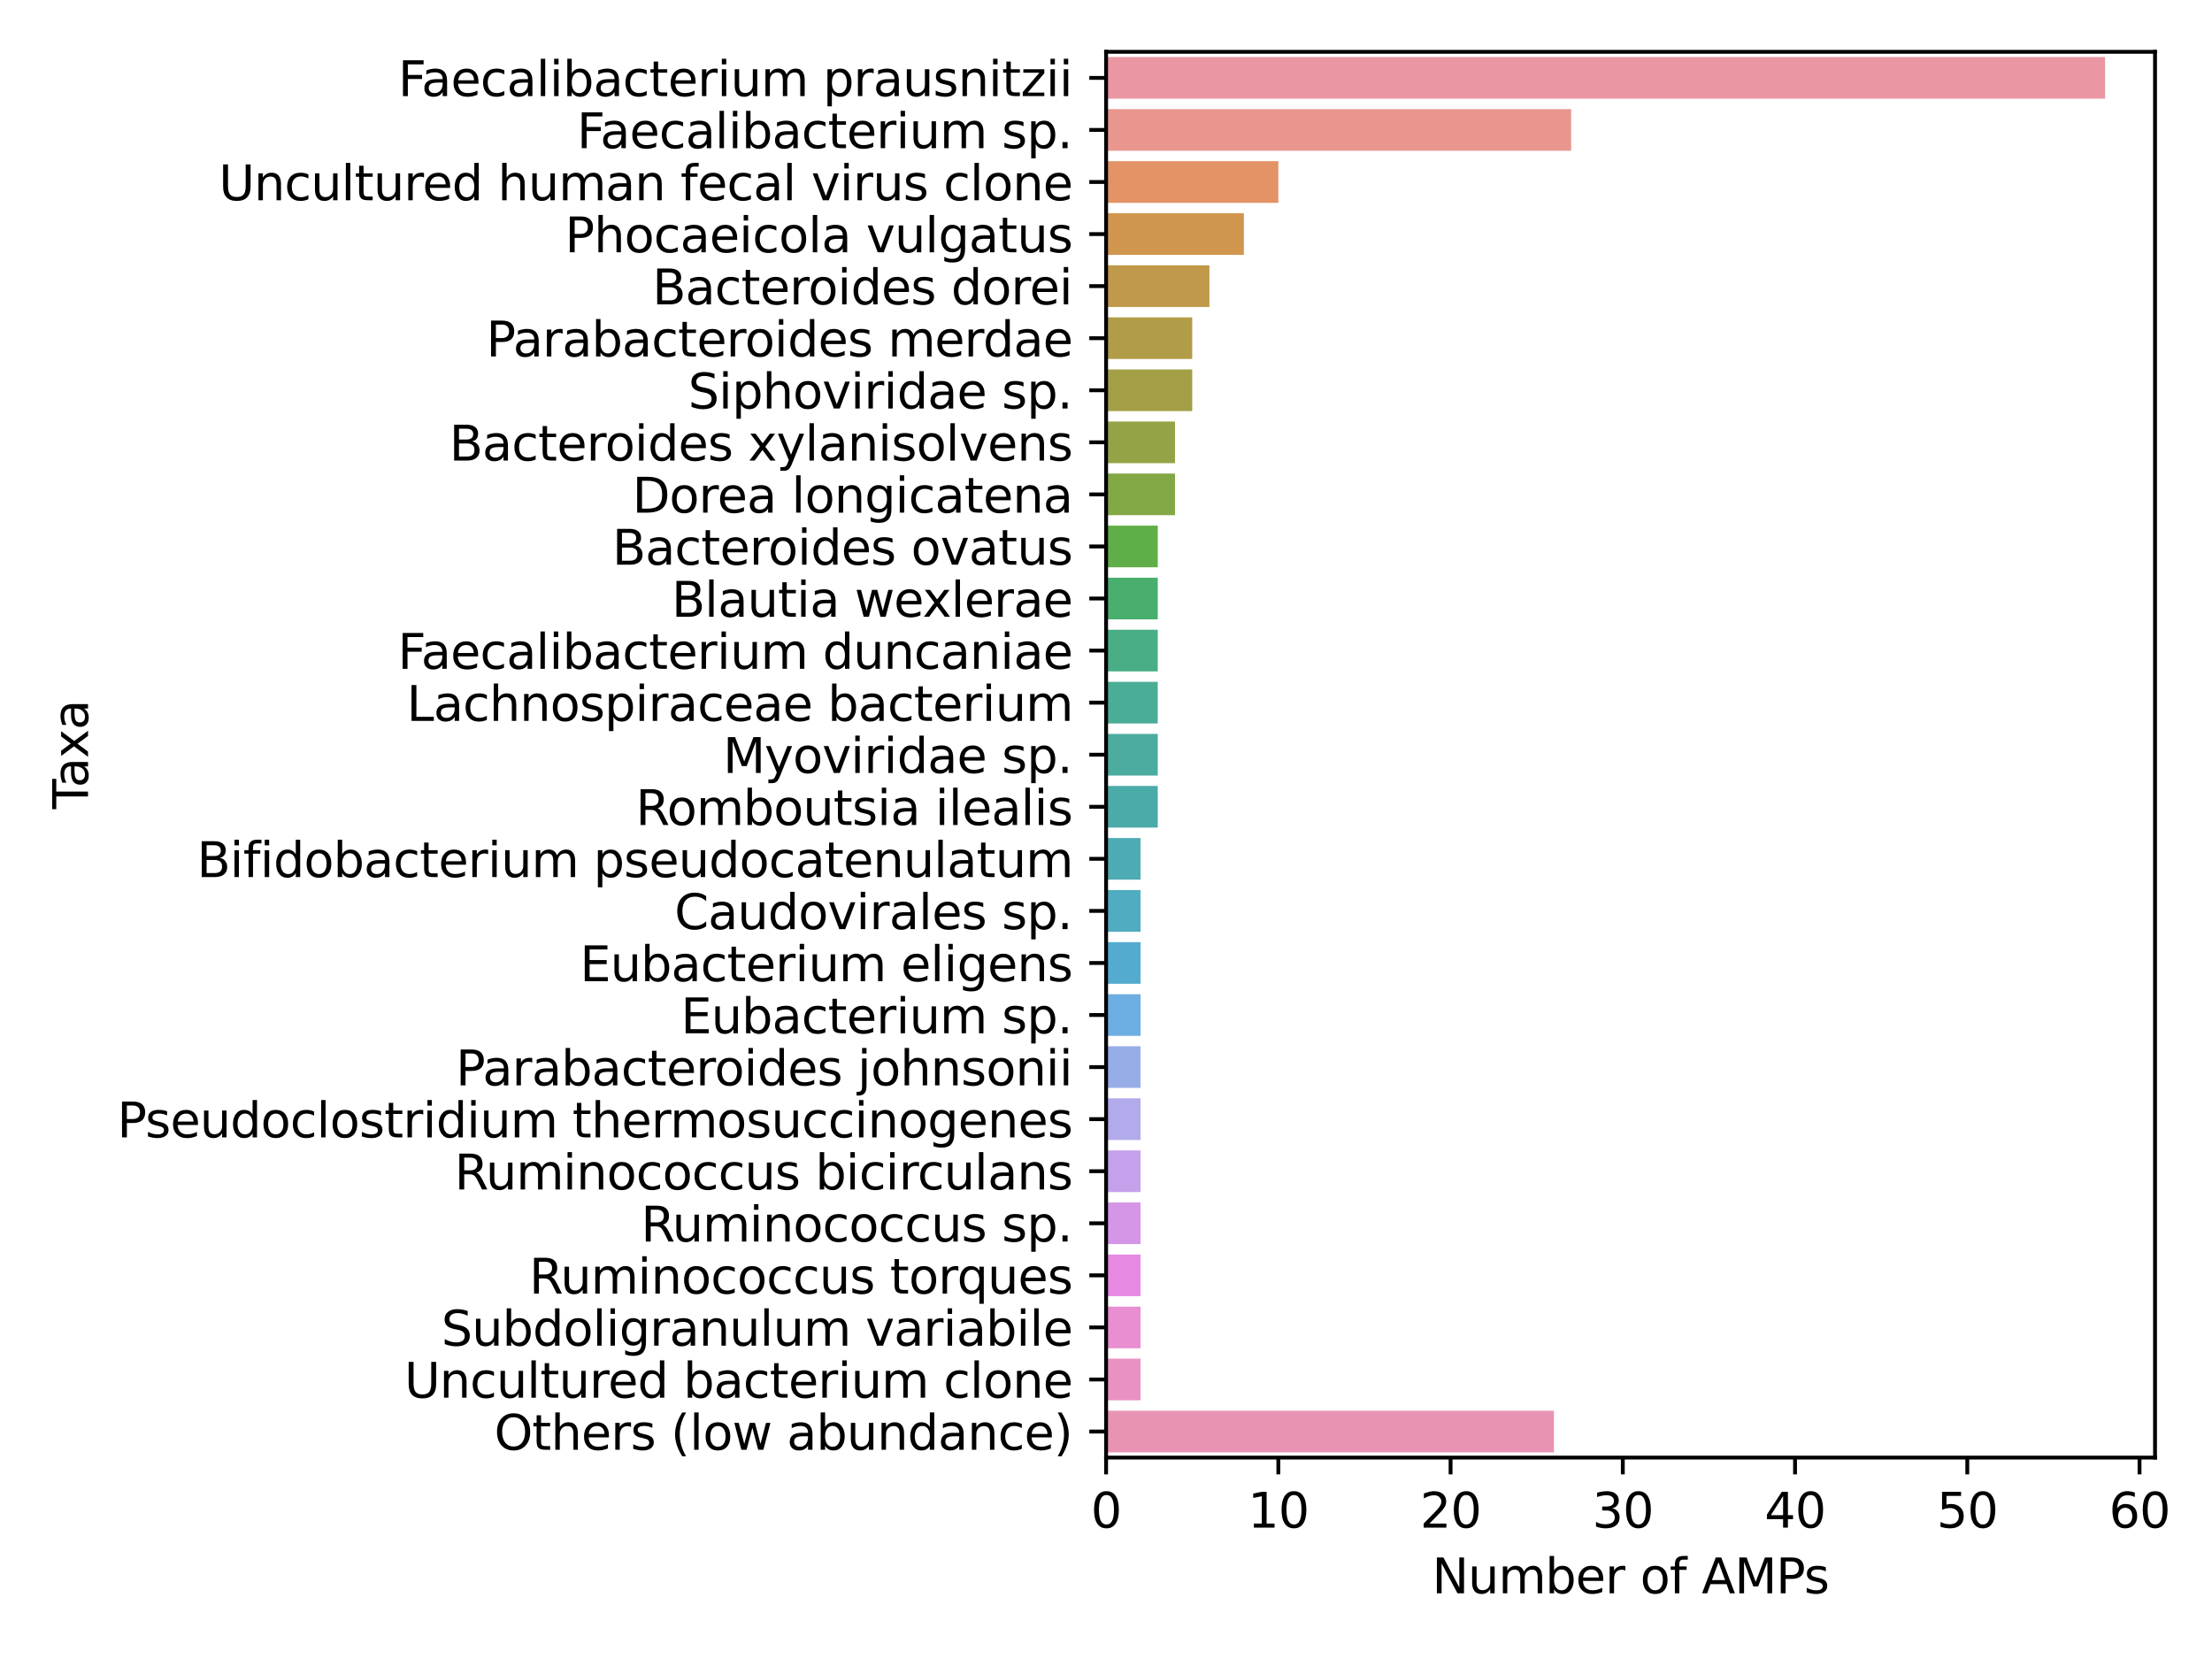 <?xml version="1.0" encoding="utf-8" standalone="no"?>
<!DOCTYPE svg PUBLIC "-//W3C//DTD SVG 1.1//EN"
  "http://www.w3.org/Graphics/SVG/1.1/DTD/svg11.dtd">
<svg xmlns:xlink="http://www.w3.org/1999/xlink" width="460.8pt" height="345.6pt" viewBox="0 0 460.8 345.6" xmlns="http://www.w3.org/2000/svg" version="1.1">
 <defs>
  <style type="text/css">*{stroke-linejoin: round; stroke-linecap: butt}</style>
 </defs>
 <g id="figure_1">
  <g id="patch_1">
   <path d="M 0 345.6 
L 460.8 345.6 
L 460.8 0 
L 0 0 
z
" style="fill: #ffffff"/>
  </g>
  <g id="axes_1">
   <g id="patch_2">
    <path d="M 230.42 303.64 
L 448.933 303.64 
L 448.933 10.8 
L 230.42 10.8 
z
" style="fill: #ffffff"/>
   </g>
   <g id="patch_3">
    <path d="M 230.42 11.885 
L 438.527 11.885 
L 438.527 20.561 
L 230.42 20.561 
z
" clip-path="url(#p6c9881ae0a)" style="fill: #ea96a3"/>
   </g>
   <g id="patch_4">
    <path d="M 230.42 22.731 
L 327.298 22.731 
L 327.298 31.407 
L 230.42 31.407 
z
" clip-path="url(#p6c9881ae0a)" style="fill: #e9978e"/>
   </g>
   <g id="patch_5">
    <path d="M 230.42 33.576 
L 266.301 33.576 
L 266.301 42.253 
L 230.42 42.253 
z
" clip-path="url(#p6c9881ae0a)" style="fill: #e39366"/>
   </g>
   <g id="patch_6">
    <path d="M 230.42 44.422 
L 259.124 44.422 
L 259.124 53.099 
L 230.42 53.099 
z
" clip-path="url(#p6c9881ae0a)" style="fill: #d1964d"/>
   </g>
   <g id="patch_7">
    <path d="M 230.42 55.268 
L 251.948 55.268 
L 251.948 63.945 
L 230.42 63.945 
z
" clip-path="url(#p6c9881ae0a)" style="fill: #c09a4a"/>
   </g>
   <g id="patch_8">
    <path d="M 230.42 66.114 
L 248.36 66.114 
L 248.36 74.791 
L 230.42 74.791 
z
" clip-path="url(#p6c9881ae0a)" style="fill: #b19d48"/>
   </g>
   <g id="patch_9">
    <path d="M 230.42 76.96 
L 248.36 76.96 
L 248.36 85.637 
L 230.42 85.637 
z
" clip-path="url(#p6c9881ae0a)" style="fill: #a29f46"/>
   </g>
   <g id="patch_10">
    <path d="M 230.42 87.806 
L 244.772 87.806 
L 244.772 96.483 
L 230.42 96.483 
z
" clip-path="url(#p6c9881ae0a)" style="fill: #94a346"/>
   </g>
   <g id="patch_11">
    <path d="M 230.42 98.652 
L 244.772 98.652 
L 244.772 107.329 
L 230.42 107.329 
z
" clip-path="url(#p6c9881ae0a)" style="fill: #82a846"/>
   </g>
   <g id="patch_12">
    <path d="M 230.42 109.498 
L 241.184 109.498 
L 241.184 118.175 
L 230.42 118.175 
z
" clip-path="url(#p6c9881ae0a)" style="fill: #60ae47"/>
   </g>
   <g id="patch_13">
    <path d="M 230.42 120.344 
L 241.184 120.344 
L 241.184 129.021 
L 230.42 129.021 
z
" clip-path="url(#p6c9881ae0a)" style="fill: #48af6e"/>
   </g>
   <g id="patch_14">
    <path d="M 230.42 131.19 
L 241.184 131.19 
L 241.184 139.867 
L 230.42 139.867 
z
" clip-path="url(#p6c9881ae0a)" style="fill: #49ae86"/>
   </g>
   <g id="patch_15">
    <path d="M 230.42 142.036 
L 241.184 142.036 
L 241.184 150.712 
L 230.42 150.712 
z
" clip-path="url(#p6c9881ae0a)" style="fill: #4aad95"/>
   </g>
   <g id="patch_16">
    <path d="M 230.42 152.882 
L 241.184 152.882 
L 241.184 161.558 
L 230.42 161.558 
z
" clip-path="url(#p6c9881ae0a)" style="fill: #4bac9f"/>
   </g>
   <g id="patch_17">
    <path d="M 230.42 163.728 
L 241.184 163.728 
L 241.184 172.404 
L 230.42 172.404 
z
" clip-path="url(#p6c9881ae0a)" style="fill: #4baba9"/>
   </g>
   <g id="patch_18">
    <path d="M 230.42 174.573 
L 237.596 174.573 
L 237.596 183.25 
L 230.42 183.25 
z
" clip-path="url(#p6c9881ae0a)" style="fill: #4dabb3"/>
   </g>
   <g id="patch_19">
    <path d="M 230.42 185.419 
L 237.596 185.419 
L 237.596 194.096 
L 230.42 194.096 
z
" clip-path="url(#p6c9881ae0a)" style="fill: #50acc0"/>
   </g>
   <g id="patch_20">
    <path d="M 230.42 196.265 
L 237.596 196.265 
L 237.596 204.942 
L 230.42 204.942 
z
" clip-path="url(#p6c9881ae0a)" style="fill: #53acd0"/>
   </g>
   <g id="patch_21">
    <path d="M 230.42 207.111 
L 237.596 207.111 
L 237.596 215.788 
L 230.42 215.788 
z
" clip-path="url(#p6c9881ae0a)" style="fill: #6daee2"/>
   </g>
   <g id="patch_22">
    <path d="M 230.42 217.957 
L 237.596 217.957 
L 237.596 226.634 
L 230.42 226.634 
z
" clip-path="url(#p6c9881ae0a)" style="fill: #97ade8"/>
   </g>
   <g id="patch_23">
    <path d="M 230.42 228.803 
L 237.596 228.803 
L 237.596 237.48 
L 230.42 237.48 
z
" clip-path="url(#p6c9881ae0a)" style="fill: #b1aaeb"/>
   </g>
   <g id="patch_24">
    <path d="M 230.42 239.649 
L 237.596 239.649 
L 237.596 248.326 
L 230.42 248.326 
z
" clip-path="url(#p6c9881ae0a)" style="fill: #c4a1ea"/>
   </g>
   <g id="patch_25">
    <path d="M 230.42 250.495 
L 237.596 250.495 
L 237.596 259.172 
L 230.42 259.172 
z
" clip-path="url(#p6c9881ae0a)" style="fill: #d596e8"/>
   </g>
   <g id="patch_26">
    <path d="M 230.42 261.341 
L 237.596 261.341 
L 237.596 270.018 
L 230.42 270.018 
z
" clip-path="url(#p6c9881ae0a)" style="fill: #e689e3"/>
   </g>
   <g id="patch_27">
    <path d="M 230.42 272.187 
L 237.596 272.187 
L 237.596 280.864 
L 230.42 280.864 
z
" clip-path="url(#p6c9881ae0a)" style="fill: #e88ed1"/>
   </g>
   <g id="patch_28">
    <path d="M 230.42 283.033 
L 237.596 283.033 
L 237.596 291.709 
L 230.42 291.709 
z
" clip-path="url(#p6c9881ae0a)" style="fill: #e891c2"/>
   </g>
   <g id="patch_29">
    <path d="M 230.42 293.879 
L 323.709 293.879 
L 323.709 302.555 
L 230.42 302.555 
z
" clip-path="url(#p6c9881ae0a)" style="fill: #e993b4"/>
   </g>
   <g id="matplotlib.axis_1">
    <g id="xtick_1">
     <g id="line2d_1">
      <defs>
       <path id="m2414f2007b" d="M 0 0 
L 0 3.5 
" style="stroke: #000000; stroke-width: 0.8"/>
      </defs>
      <g>
       <use xlink:href="#m2414f2007b" x="230.42" y="303.64" style="stroke: #000000; stroke-width: 0.8"/>
      </g>
     </g>
     <g id="text_1">
      <!-- 0 -->
      <g transform="translate(227.239 318.238) scale(0.1 -0.1)">
       <defs>
        <path id="DejaVuSans-30" d="M 2034 4250 
Q 1547 4250 1301 3770 
Q 1056 3291 1056 2328 
Q 1056 1369 1301 889 
Q 1547 409 2034 409 
Q 2525 409 2770 889 
Q 3016 1369 3016 2328 
Q 3016 3291 2770 3770 
Q 2525 4250 2034 4250 
z
M 2034 4750 
Q 2819 4750 3233 4129 
Q 3647 3509 3647 2328 
Q 3647 1150 3233 529 
Q 2819 -91 2034 -91 
Q 1250 -91 836 529 
Q 422 1150 422 2328 
Q 422 3509 836 4129 
Q 1250 4750 2034 4750 
z
" transform="scale(0.016)"/>
       </defs>
       <use xlink:href="#DejaVuSans-30"/>
      </g>
     </g>
    </g>
    <g id="xtick_2">
     <g id="line2d_2">
      <g>
       <use xlink:href="#m2414f2007b" x="266.301" y="303.64" style="stroke: #000000; stroke-width: 0.8"/>
      </g>
     </g>
     <g id="text_2">
      <!-- 10 -->
      <g transform="translate(259.938 318.238) scale(0.1 -0.1)">
       <defs>
        <path id="DejaVuSans-31" d="M 794 531 
L 1825 531 
L 1825 4091 
L 703 3866 
L 703 4441 
L 1819 4666 
L 2450 4666 
L 2450 531 
L 3481 531 
L 3481 0 
L 794 0 
L 794 531 
z
" transform="scale(0.016)"/>
       </defs>
       <use xlink:href="#DejaVuSans-31"/>
       <use xlink:href="#DejaVuSans-30" x="63.623"/>
      </g>
     </g>
    </g>
    <g id="xtick_3">
     <g id="line2d_3">
      <g>
       <use xlink:href="#m2414f2007b" x="302.181" y="303.64" style="stroke: #000000; stroke-width: 0.8"/>
      </g>
     </g>
     <g id="text_3">
      <!-- 20 -->
      <g transform="translate(295.819 318.238) scale(0.1 -0.1)">
       <defs>
        <path id="DejaVuSans-32" d="M 1228 531 
L 3431 531 
L 3431 0 
L 469 0 
L 469 531 
Q 828 903 1448 1529 
Q 2069 2156 2228 2338 
Q 2531 2678 2651 2914 
Q 2772 3150 2772 3378 
Q 2772 3750 2511 3984 
Q 2250 4219 1831 4219 
Q 1534 4219 1204 4116 
Q 875 4013 500 3803 
L 500 4441 
Q 881 4594 1212 4672 
Q 1544 4750 1819 4750 
Q 2544 4750 2975 4387 
Q 3406 4025 3406 3419 
Q 3406 3131 3298 2873 
Q 3191 2616 2906 2266 
Q 2828 2175 2409 1742 
Q 1991 1309 1228 531 
z
" transform="scale(0.016)"/>
       </defs>
       <use xlink:href="#DejaVuSans-32"/>
       <use xlink:href="#DejaVuSans-30" x="63.623"/>
      </g>
     </g>
    </g>
    <g id="xtick_4">
     <g id="line2d_4">
      <g>
       <use xlink:href="#m2414f2007b" x="338.062" y="303.64" style="stroke: #000000; stroke-width: 0.8"/>
      </g>
     </g>
     <g id="text_4">
      <!-- 30 -->
      <g transform="translate(331.699 318.238) scale(0.1 -0.1)">
       <defs>
        <path id="DejaVuSans-33" d="M 2597 2516 
Q 3050 2419 3304 2112 
Q 3559 1806 3559 1356 
Q 3559 666 3084 287 
Q 2609 -91 1734 -91 
Q 1441 -91 1130 -33 
Q 819 25 488 141 
L 488 750 
Q 750 597 1062 519 
Q 1375 441 1716 441 
Q 2309 441 2620 675 
Q 2931 909 2931 1356 
Q 2931 1769 2642 2001 
Q 2353 2234 1838 2234 
L 1294 2234 
L 1294 2753 
L 1863 2753 
Q 2328 2753 2575 2939 
Q 2822 3125 2822 3475 
Q 2822 3834 2567 4026 
Q 2313 4219 1838 4219 
Q 1578 4219 1281 4162 
Q 984 4106 628 3988 
L 628 4550 
Q 988 4650 1302 4700 
Q 1616 4750 1894 4750 
Q 2613 4750 3031 4423 
Q 3450 4097 3450 3541 
Q 3450 3153 3228 2886 
Q 3006 2619 2597 2516 
z
" transform="scale(0.016)"/>
       </defs>
       <use xlink:href="#DejaVuSans-33"/>
       <use xlink:href="#DejaVuSans-30" x="63.623"/>
      </g>
     </g>
    </g>
    <g id="xtick_5">
     <g id="line2d_5">
      <g>
       <use xlink:href="#m2414f2007b" x="373.942" y="303.64" style="stroke: #000000; stroke-width: 0.8"/>
      </g>
     </g>
     <g id="text_5">
      <!-- 40 -->
      <g transform="translate(367.58 318.238) scale(0.1 -0.1)">
       <defs>
        <path id="DejaVuSans-34" d="M 2419 4116 
L 825 1625 
L 2419 1625 
L 2419 4116 
z
M 2253 4666 
L 3047 4666 
L 3047 1625 
L 3713 1625 
L 3713 1100 
L 3047 1100 
L 3047 0 
L 2419 0 
L 2419 1100 
L 313 1100 
L 313 1709 
L 2253 4666 
z
" transform="scale(0.016)"/>
       </defs>
       <use xlink:href="#DejaVuSans-34"/>
       <use xlink:href="#DejaVuSans-30" x="63.623"/>
      </g>
     </g>
    </g>
    <g id="xtick_6">
     <g id="line2d_6">
      <g>
       <use xlink:href="#m2414f2007b" x="409.823" y="303.64" style="stroke: #000000; stroke-width: 0.8"/>
      </g>
     </g>
     <g id="text_6">
      <!-- 50 -->
      <g transform="translate(403.46 318.238) scale(0.1 -0.1)">
       <defs>
        <path id="DejaVuSans-35" d="M 691 4666 
L 3169 4666 
L 3169 4134 
L 1269 4134 
L 1269 2991 
Q 1406 3038 1543 3061 
Q 1681 3084 1819 3084 
Q 2600 3084 3056 2656 
Q 3513 2228 3513 1497 
Q 3513 744 3044 326 
Q 2575 -91 1722 -91 
Q 1428 -91 1123 -41 
Q 819 9 494 109 
L 494 744 
Q 775 591 1075 516 
Q 1375 441 1709 441 
Q 2250 441 2565 725 
Q 2881 1009 2881 1497 
Q 2881 1984 2565 2268 
Q 2250 2553 1709 2553 
Q 1456 2553 1204 2497 
Q 953 2441 691 2322 
L 691 4666 
z
" transform="scale(0.016)"/>
       </defs>
       <use xlink:href="#DejaVuSans-35"/>
       <use xlink:href="#DejaVuSans-30" x="63.623"/>
      </g>
     </g>
    </g>
    <g id="xtick_7">
     <g id="line2d_7">
      <g>
       <use xlink:href="#m2414f2007b" x="445.703" y="303.64" style="stroke: #000000; stroke-width: 0.8"/>
      </g>
     </g>
     <g id="text_7">
      <!-- 60 -->
      <g transform="translate(439.341 318.238) scale(0.1 -0.1)">
       <defs>
        <path id="DejaVuSans-36" d="M 2113 2584 
Q 1688 2584 1439 2293 
Q 1191 2003 1191 1497 
Q 1191 994 1439 701 
Q 1688 409 2113 409 
Q 2538 409 2786 701 
Q 3034 994 3034 1497 
Q 3034 2003 2786 2293 
Q 2538 2584 2113 2584 
z
M 3366 4563 
L 3366 3988 
Q 3128 4100 2886 4159 
Q 2644 4219 2406 4219 
Q 1781 4219 1451 3797 
Q 1122 3375 1075 2522 
Q 1259 2794 1537 2939 
Q 1816 3084 2150 3084 
Q 2853 3084 3261 2657 
Q 3669 2231 3669 1497 
Q 3669 778 3244 343 
Q 2819 -91 2113 -91 
Q 1303 -91 875 529 
Q 447 1150 447 2328 
Q 447 3434 972 4092 
Q 1497 4750 2381 4750 
Q 2619 4750 2861 4703 
Q 3103 4656 3366 4563 
z
" transform="scale(0.016)"/>
       </defs>
       <use xlink:href="#DejaVuSans-36"/>
       <use xlink:href="#DejaVuSans-30" x="63.623"/>
      </g>
     </g>
    </g>
    <g id="text_8">
     <!-- Number of AMPs -->
     <g transform="translate(298.326 331.917) scale(0.1 -0.1)">
      <defs>
       <path id="DejaVuSans-4e" d="M 628 4666 
L 1478 4666 
L 3547 763 
L 3547 4666 
L 4159 4666 
L 4159 0 
L 3309 0 
L 1241 3903 
L 1241 0 
L 628 0 
L 628 4666 
z
" transform="scale(0.016)"/>
       <path id="DejaVuSans-75" d="M 544 1381 
L 544 3500 
L 1119 3500 
L 1119 1403 
Q 1119 906 1312 657 
Q 1506 409 1894 409 
Q 2359 409 2629 706 
Q 2900 1003 2900 1516 
L 2900 3500 
L 3475 3500 
L 3475 0 
L 2900 0 
L 2900 538 
Q 2691 219 2414 64 
Q 2138 -91 1772 -91 
Q 1169 -91 856 284 
Q 544 659 544 1381 
z
M 1991 3584 
L 1991 3584 
z
" transform="scale(0.016)"/>
       <path id="DejaVuSans-6d" d="M 3328 2828 
Q 3544 3216 3844 3400 
Q 4144 3584 4550 3584 
Q 5097 3584 5394 3201 
Q 5691 2819 5691 2113 
L 5691 0 
L 5113 0 
L 5113 2094 
Q 5113 2597 4934 2840 
Q 4756 3084 4391 3084 
Q 3944 3084 3684 2787 
Q 3425 2491 3425 1978 
L 3425 0 
L 2847 0 
L 2847 2094 
Q 2847 2600 2669 2842 
Q 2491 3084 2119 3084 
Q 1678 3084 1418 2786 
Q 1159 2488 1159 1978 
L 1159 0 
L 581 0 
L 581 3500 
L 1159 3500 
L 1159 2956 
Q 1356 3278 1631 3431 
Q 1906 3584 2284 3584 
Q 2666 3584 2933 3390 
Q 3200 3197 3328 2828 
z
" transform="scale(0.016)"/>
       <path id="DejaVuSans-62" d="M 3116 1747 
Q 3116 2381 2855 2742 
Q 2594 3103 2138 3103 
Q 1681 3103 1420 2742 
Q 1159 2381 1159 1747 
Q 1159 1113 1420 752 
Q 1681 391 2138 391 
Q 2594 391 2855 752 
Q 3116 1113 3116 1747 
z
M 1159 2969 
Q 1341 3281 1617 3432 
Q 1894 3584 2278 3584 
Q 2916 3584 3314 3078 
Q 3713 2572 3713 1747 
Q 3713 922 3314 415 
Q 2916 -91 2278 -91 
Q 1894 -91 1617 61 
Q 1341 213 1159 525 
L 1159 0 
L 581 0 
L 581 4863 
L 1159 4863 
L 1159 2969 
z
" transform="scale(0.016)"/>
       <path id="DejaVuSans-65" d="M 3597 1894 
L 3597 1613 
L 953 1613 
Q 991 1019 1311 708 
Q 1631 397 2203 397 
Q 2534 397 2845 478 
Q 3156 559 3463 722 
L 3463 178 
Q 3153 47 2828 -22 
Q 2503 -91 2169 -91 
Q 1331 -91 842 396 
Q 353 884 353 1716 
Q 353 2575 817 3079 
Q 1281 3584 2069 3584 
Q 2775 3584 3186 3129 
Q 3597 2675 3597 1894 
z
M 3022 2063 
Q 3016 2534 2758 2815 
Q 2500 3097 2075 3097 
Q 1594 3097 1305 2825 
Q 1016 2553 972 2059 
L 3022 2063 
z
" transform="scale(0.016)"/>
       <path id="DejaVuSans-72" d="M 2631 2963 
Q 2534 3019 2420 3045 
Q 2306 3072 2169 3072 
Q 1681 3072 1420 2755 
Q 1159 2438 1159 1844 
L 1159 0 
L 581 0 
L 581 3500 
L 1159 3500 
L 1159 2956 
Q 1341 3275 1631 3429 
Q 1922 3584 2338 3584 
Q 2397 3584 2469 3576 
Q 2541 3569 2628 3553 
L 2631 2963 
z
" transform="scale(0.016)"/>
       <path id="DejaVuSans-20" transform="scale(0.016)"/>
       <path id="DejaVuSans-6f" d="M 1959 3097 
Q 1497 3097 1228 2736 
Q 959 2375 959 1747 
Q 959 1119 1226 758 
Q 1494 397 1959 397 
Q 2419 397 2687 759 
Q 2956 1122 2956 1747 
Q 2956 2369 2687 2733 
Q 2419 3097 1959 3097 
z
M 1959 3584 
Q 2709 3584 3137 3096 
Q 3566 2609 3566 1747 
Q 3566 888 3137 398 
Q 2709 -91 1959 -91 
Q 1206 -91 779 398 
Q 353 888 353 1747 
Q 353 2609 779 3096 
Q 1206 3584 1959 3584 
z
" transform="scale(0.016)"/>
       <path id="DejaVuSans-66" d="M 2375 4863 
L 2375 4384 
L 1825 4384 
Q 1516 4384 1395 4259 
Q 1275 4134 1275 3809 
L 1275 3500 
L 2222 3500 
L 2222 3053 
L 1275 3053 
L 1275 0 
L 697 0 
L 697 3053 
L 147 3053 
L 147 3500 
L 697 3500 
L 697 3744 
Q 697 4328 969 4595 
Q 1241 4863 1831 4863 
L 2375 4863 
z
" transform="scale(0.016)"/>
       <path id="DejaVuSans-41" d="M 2188 4044 
L 1331 1722 
L 3047 1722 
L 2188 4044 
z
M 1831 4666 
L 2547 4666 
L 4325 0 
L 3669 0 
L 3244 1197 
L 1141 1197 
L 716 0 
L 50 0 
L 1831 4666 
z
" transform="scale(0.016)"/>
       <path id="DejaVuSans-4d" d="M 628 4666 
L 1569 4666 
L 2759 1491 
L 3956 4666 
L 4897 4666 
L 4897 0 
L 4281 0 
L 4281 4097 
L 3078 897 
L 2444 897 
L 1241 4097 
L 1241 0 
L 628 0 
L 628 4666 
z
" transform="scale(0.016)"/>
       <path id="DejaVuSans-50" d="M 1259 4147 
L 1259 2394 
L 2053 2394 
Q 2494 2394 2734 2622 
Q 2975 2850 2975 3272 
Q 2975 3691 2734 3919 
Q 2494 4147 2053 4147 
L 1259 4147 
z
M 628 4666 
L 2053 4666 
Q 2838 4666 3239 4311 
Q 3641 3956 3641 3272 
Q 3641 2581 3239 2228 
Q 2838 1875 2053 1875 
L 1259 1875 
L 1259 0 
L 628 0 
L 628 4666 
z
" transform="scale(0.016)"/>
       <path id="DejaVuSans-73" d="M 2834 3397 
L 2834 2853 
Q 2591 2978 2328 3040 
Q 2066 3103 1784 3103 
Q 1356 3103 1142 2972 
Q 928 2841 928 2578 
Q 928 2378 1081 2264 
Q 1234 2150 1697 2047 
L 1894 2003 
Q 2506 1872 2764 1633 
Q 3022 1394 3022 966 
Q 3022 478 2636 193 
Q 2250 -91 1575 -91 
Q 1294 -91 989 -36 
Q 684 19 347 128 
L 347 722 
Q 666 556 975 473 
Q 1284 391 1588 391 
Q 1994 391 2212 530 
Q 2431 669 2431 922 
Q 2431 1156 2273 1281 
Q 2116 1406 1581 1522 
L 1381 1569 
Q 847 1681 609 1914 
Q 372 2147 372 2553 
Q 372 3047 722 3315 
Q 1072 3584 1716 3584 
Q 2034 3584 2315 3537 
Q 2597 3491 2834 3397 
z
" transform="scale(0.016)"/>
      </defs>
      <use xlink:href="#DejaVuSans-4e"/>
      <use xlink:href="#DejaVuSans-75" x="74.805"/>
      <use xlink:href="#DejaVuSans-6d" x="138.184"/>
      <use xlink:href="#DejaVuSans-62" x="235.596"/>
      <use xlink:href="#DejaVuSans-65" x="299.072"/>
      <use xlink:href="#DejaVuSans-72" x="360.596"/>
      <use xlink:href="#DejaVuSans-20" x="401.709"/>
      <use xlink:href="#DejaVuSans-6f" x="433.496"/>
      <use xlink:href="#DejaVuSans-66" x="494.678"/>
      <use xlink:href="#DejaVuSans-20" x="529.883"/>
      <use xlink:href="#DejaVuSans-41" x="561.67"/>
      <use xlink:href="#DejaVuSans-4d" x="630.078"/>
      <use xlink:href="#DejaVuSans-50" x="716.357"/>
      <use xlink:href="#DejaVuSans-73" x="774.91"/>
     </g>
    </g>
   </g>
   <g id="matplotlib.axis_2">
    <g id="ytick_1">
     <g id="line2d_8">
      <defs>
       <path id="mc8fdda1b4b" d="M 0 0 
L -3.5 0 
" style="stroke: #000000; stroke-width: 0.8"/>
      </defs>
      <g>
       <use xlink:href="#mc8fdda1b4b" x="230.42" y="16.223" style="stroke: #000000; stroke-width: 0.8"/>
      </g>
     </g>
     <g id="text_9">
      <!-- Faecalibacterium prausnitzii -->
      <g transform="translate(82.948 20.022) scale(0.1 -0.1)">
       <defs>
        <path id="DejaVuSans-46" d="M 628 4666 
L 3309 4666 
L 3309 4134 
L 1259 4134 
L 1259 2759 
L 3109 2759 
L 3109 2228 
L 1259 2228 
L 1259 0 
L 628 0 
L 628 4666 
z
" transform="scale(0.016)"/>
        <path id="DejaVuSans-61" d="M 2194 1759 
Q 1497 1759 1228 1600 
Q 959 1441 959 1056 
Q 959 750 1161 570 
Q 1363 391 1709 391 
Q 2188 391 2477 730 
Q 2766 1069 2766 1631 
L 2766 1759 
L 2194 1759 
z
M 3341 1997 
L 3341 0 
L 2766 0 
L 2766 531 
Q 2569 213 2275 61 
Q 1981 -91 1556 -91 
Q 1019 -91 701 211 
Q 384 513 384 1019 
Q 384 1609 779 1909 
Q 1175 2209 1959 2209 
L 2766 2209 
L 2766 2266 
Q 2766 2663 2505 2880 
Q 2244 3097 1772 3097 
Q 1472 3097 1187 3025 
Q 903 2953 641 2809 
L 641 3341 
Q 956 3463 1253 3523 
Q 1550 3584 1831 3584 
Q 2591 3584 2966 3190 
Q 3341 2797 3341 1997 
z
" transform="scale(0.016)"/>
        <path id="DejaVuSans-63" d="M 3122 3366 
L 3122 2828 
Q 2878 2963 2633 3030 
Q 2388 3097 2138 3097 
Q 1578 3097 1268 2742 
Q 959 2388 959 1747 
Q 959 1106 1268 751 
Q 1578 397 2138 397 
Q 2388 397 2633 464 
Q 2878 531 3122 666 
L 3122 134 
Q 2881 22 2623 -34 
Q 2366 -91 2075 -91 
Q 1284 -91 818 406 
Q 353 903 353 1747 
Q 353 2603 823 3093 
Q 1294 3584 2113 3584 
Q 2378 3584 2631 3529 
Q 2884 3475 3122 3366 
z
" transform="scale(0.016)"/>
        <path id="DejaVuSans-6c" d="M 603 4863 
L 1178 4863 
L 1178 0 
L 603 0 
L 603 4863 
z
" transform="scale(0.016)"/>
        <path id="DejaVuSans-69" d="M 603 3500 
L 1178 3500 
L 1178 0 
L 603 0 
L 603 3500 
z
M 603 4863 
L 1178 4863 
L 1178 4134 
L 603 4134 
L 603 4863 
z
" transform="scale(0.016)"/>
        <path id="DejaVuSans-74" d="M 1172 4494 
L 1172 3500 
L 2356 3500 
L 2356 3053 
L 1172 3053 
L 1172 1153 
Q 1172 725 1289 603 
Q 1406 481 1766 481 
L 2356 481 
L 2356 0 
L 1766 0 
Q 1100 0 847 248 
Q 594 497 594 1153 
L 594 3053 
L 172 3053 
L 172 3500 
L 594 3500 
L 594 4494 
L 1172 4494 
z
" transform="scale(0.016)"/>
        <path id="DejaVuSans-70" d="M 1159 525 
L 1159 -1331 
L 581 -1331 
L 581 3500 
L 1159 3500 
L 1159 2969 
Q 1341 3281 1617 3432 
Q 1894 3584 2278 3584 
Q 2916 3584 3314 3078 
Q 3713 2572 3713 1747 
Q 3713 922 3314 415 
Q 2916 -91 2278 -91 
Q 1894 -91 1617 61 
Q 1341 213 1159 525 
z
M 3116 1747 
Q 3116 2381 2855 2742 
Q 2594 3103 2138 3103 
Q 1681 3103 1420 2742 
Q 1159 2381 1159 1747 
Q 1159 1113 1420 752 
Q 1681 391 2138 391 
Q 2594 391 2855 752 
Q 3116 1113 3116 1747 
z
" transform="scale(0.016)"/>
        <path id="DejaVuSans-6e" d="M 3513 2113 
L 3513 0 
L 2938 0 
L 2938 2094 
Q 2938 2591 2744 2837 
Q 2550 3084 2163 3084 
Q 1697 3084 1428 2787 
Q 1159 2491 1159 1978 
L 1159 0 
L 581 0 
L 581 3500 
L 1159 3500 
L 1159 2956 
Q 1366 3272 1645 3428 
Q 1925 3584 2291 3584 
Q 2894 3584 3203 3211 
Q 3513 2838 3513 2113 
z
" transform="scale(0.016)"/>
        <path id="DejaVuSans-7a" d="M 353 3500 
L 3084 3500 
L 3084 2975 
L 922 459 
L 3084 459 
L 3084 0 
L 275 0 
L 275 525 
L 2438 3041 
L 353 3041 
L 353 3500 
z
" transform="scale(0.016)"/>
       </defs>
       <use xlink:href="#DejaVuSans-46"/>
       <use xlink:href="#DejaVuSans-61" x="48.395"/>
       <use xlink:href="#DejaVuSans-65" x="109.674"/>
       <use xlink:href="#DejaVuSans-63" x="171.197"/>
       <use xlink:href="#DejaVuSans-61" x="226.178"/>
       <use xlink:href="#DejaVuSans-6c" x="287.457"/>
       <use xlink:href="#DejaVuSans-69" x="315.24"/>
       <use xlink:href="#DejaVuSans-62" x="343.023"/>
       <use xlink:href="#DejaVuSans-61" x="406.5"/>
       <use xlink:href="#DejaVuSans-63" x="467.779"/>
       <use xlink:href="#DejaVuSans-74" x="522.76"/>
       <use xlink:href="#DejaVuSans-65" x="561.969"/>
       <use xlink:href="#DejaVuSans-72" x="623.492"/>
       <use xlink:href="#DejaVuSans-69" x="664.605"/>
       <use xlink:href="#DejaVuSans-75" x="692.389"/>
       <use xlink:href="#DejaVuSans-6d" x="755.768"/>
       <use xlink:href="#DejaVuSans-20" x="853.18"/>
       <use xlink:href="#DejaVuSans-70" x="884.967"/>
       <use xlink:href="#DejaVuSans-72" x="948.443"/>
       <use xlink:href="#DejaVuSans-61" x="989.557"/>
       <use xlink:href="#DejaVuSans-75" x="1050.836"/>
       <use xlink:href="#DejaVuSans-73" x="1114.215"/>
       <use xlink:href="#DejaVuSans-6e" x="1166.314"/>
       <use xlink:href="#DejaVuSans-69" x="1229.693"/>
       <use xlink:href="#DejaVuSans-74" x="1257.477"/>
       <use xlink:href="#DejaVuSans-7a" x="1296.686"/>
       <use xlink:href="#DejaVuSans-69" x="1349.176"/>
       <use xlink:href="#DejaVuSans-69" x="1376.959"/>
      </g>
     </g>
    </g>
    <g id="ytick_2">
     <g id="line2d_9">
      <g>
       <use xlink:href="#mc8fdda1b4b" x="230.42" y="27.069" style="stroke: #000000; stroke-width: 0.8"/>
      </g>
     </g>
     <g id="text_10">
      <!-- Faecalibacterium sp. -->
      <g transform="translate(120.187 30.868) scale(0.1 -0.1)">
       <defs>
        <path id="DejaVuSans-2e" d="M 684 794 
L 1344 794 
L 1344 0 
L 684 0 
L 684 794 
z
" transform="scale(0.016)"/>
       </defs>
       <use xlink:href="#DejaVuSans-46"/>
       <use xlink:href="#DejaVuSans-61" x="48.395"/>
       <use xlink:href="#DejaVuSans-65" x="109.674"/>
       <use xlink:href="#DejaVuSans-63" x="171.197"/>
       <use xlink:href="#DejaVuSans-61" x="226.178"/>
       <use xlink:href="#DejaVuSans-6c" x="287.457"/>
       <use xlink:href="#DejaVuSans-69" x="315.24"/>
       <use xlink:href="#DejaVuSans-62" x="343.023"/>
       <use xlink:href="#DejaVuSans-61" x="406.5"/>
       <use xlink:href="#DejaVuSans-63" x="467.779"/>
       <use xlink:href="#DejaVuSans-74" x="522.76"/>
       <use xlink:href="#DejaVuSans-65" x="561.969"/>
       <use xlink:href="#DejaVuSans-72" x="623.492"/>
       <use xlink:href="#DejaVuSans-69" x="664.605"/>
       <use xlink:href="#DejaVuSans-75" x="692.389"/>
       <use xlink:href="#DejaVuSans-6d" x="755.768"/>
       <use xlink:href="#DejaVuSans-20" x="853.18"/>
       <use xlink:href="#DejaVuSans-73" x="884.967"/>
       <use xlink:href="#DejaVuSans-70" x="937.066"/>
       <use xlink:href="#DejaVuSans-2e" x="1000.543"/>
      </g>
     </g>
    </g>
    <g id="ytick_3">
     <g id="line2d_10">
      <g>
       <use xlink:href="#mc8fdda1b4b" x="230.42" y="37.915" style="stroke: #000000; stroke-width: 0.8"/>
      </g>
     </g>
     <g id="text_11">
      <!-- Uncultured human fecal virus clone -->
      <g transform="translate(45.592 41.714) scale(0.1 -0.1)">
       <defs>
        <path id="DejaVuSans-55" d="M 556 4666 
L 1191 4666 
L 1191 1831 
Q 1191 1081 1462 751 
Q 1734 422 2344 422 
Q 2950 422 3222 751 
Q 3494 1081 3494 1831 
L 3494 4666 
L 4128 4666 
L 4128 1753 
Q 4128 841 3676 375 
Q 3225 -91 2344 -91 
Q 1459 -91 1007 375 
Q 556 841 556 1753 
L 556 4666 
z
" transform="scale(0.016)"/>
        <path id="DejaVuSans-64" d="M 2906 2969 
L 2906 4863 
L 3481 4863 
L 3481 0 
L 2906 0 
L 2906 525 
Q 2725 213 2448 61 
Q 2172 -91 1784 -91 
Q 1150 -91 751 415 
Q 353 922 353 1747 
Q 353 2572 751 3078 
Q 1150 3584 1784 3584 
Q 2172 3584 2448 3432 
Q 2725 3281 2906 2969 
z
M 947 1747 
Q 947 1113 1208 752 
Q 1469 391 1925 391 
Q 2381 391 2643 752 
Q 2906 1113 2906 1747 
Q 2906 2381 2643 2742 
Q 2381 3103 1925 3103 
Q 1469 3103 1208 2742 
Q 947 2381 947 1747 
z
" transform="scale(0.016)"/>
        <path id="DejaVuSans-68" d="M 3513 2113 
L 3513 0 
L 2938 0 
L 2938 2094 
Q 2938 2591 2744 2837 
Q 2550 3084 2163 3084 
Q 1697 3084 1428 2787 
Q 1159 2491 1159 1978 
L 1159 0 
L 581 0 
L 581 4863 
L 1159 4863 
L 1159 2956 
Q 1366 3272 1645 3428 
Q 1925 3584 2291 3584 
Q 2894 3584 3203 3211 
Q 3513 2838 3513 2113 
z
" transform="scale(0.016)"/>
        <path id="DejaVuSans-76" d="M 191 3500 
L 800 3500 
L 1894 563 
L 2988 3500 
L 3597 3500 
L 2284 0 
L 1503 0 
L 191 3500 
z
" transform="scale(0.016)"/>
       </defs>
       <use xlink:href="#DejaVuSans-55"/>
       <use xlink:href="#DejaVuSans-6e" x="73.193"/>
       <use xlink:href="#DejaVuSans-63" x="136.572"/>
       <use xlink:href="#DejaVuSans-75" x="191.553"/>
       <use xlink:href="#DejaVuSans-6c" x="254.932"/>
       <use xlink:href="#DejaVuSans-74" x="282.715"/>
       <use xlink:href="#DejaVuSans-75" x="321.924"/>
       <use xlink:href="#DejaVuSans-72" x="385.303"/>
       <use xlink:href="#DejaVuSans-65" x="424.166"/>
       <use xlink:href="#DejaVuSans-64" x="485.689"/>
       <use xlink:href="#DejaVuSans-20" x="549.166"/>
       <use xlink:href="#DejaVuSans-68" x="580.953"/>
       <use xlink:href="#DejaVuSans-75" x="644.332"/>
       <use xlink:href="#DejaVuSans-6d" x="707.711"/>
       <use xlink:href="#DejaVuSans-61" x="805.123"/>
       <use xlink:href="#DejaVuSans-6e" x="866.402"/>
       <use xlink:href="#DejaVuSans-20" x="929.781"/>
       <use xlink:href="#DejaVuSans-66" x="961.568"/>
       <use xlink:href="#DejaVuSans-65" x="996.773"/>
       <use xlink:href="#DejaVuSans-63" x="1058.297"/>
       <use xlink:href="#DejaVuSans-61" x="1113.277"/>
       <use xlink:href="#DejaVuSans-6c" x="1174.557"/>
       <use xlink:href="#DejaVuSans-20" x="1202.34"/>
       <use xlink:href="#DejaVuSans-76" x="1234.127"/>
       <use xlink:href="#DejaVuSans-69" x="1293.307"/>
       <use xlink:href="#DejaVuSans-72" x="1321.09"/>
       <use xlink:href="#DejaVuSans-75" x="1362.203"/>
       <use xlink:href="#DejaVuSans-73" x="1425.582"/>
       <use xlink:href="#DejaVuSans-20" x="1477.682"/>
       <use xlink:href="#DejaVuSans-63" x="1509.469"/>
       <use xlink:href="#DejaVuSans-6c" x="1564.449"/>
       <use xlink:href="#DejaVuSans-6f" x="1592.232"/>
       <use xlink:href="#DejaVuSans-6e" x="1653.414"/>
       <use xlink:href="#DejaVuSans-65" x="1716.793"/>
      </g>
     </g>
    </g>
    <g id="ytick_4">
     <g id="line2d_11">
      <g>
       <use xlink:href="#mc8fdda1b4b" x="230.42" y="48.761" style="stroke: #000000; stroke-width: 0.8"/>
      </g>
     </g>
     <g id="text_12">
      <!-- Phocaeicola vulgatus -->
      <g transform="translate(117.697 52.56) scale(0.1 -0.1)">
       <defs>
        <path id="DejaVuSans-67" d="M 2906 1791 
Q 2906 2416 2648 2759 
Q 2391 3103 1925 3103 
Q 1463 3103 1205 2759 
Q 947 2416 947 1791 
Q 947 1169 1205 825 
Q 1463 481 1925 481 
Q 2391 481 2648 825 
Q 2906 1169 2906 1791 
z
M 3481 434 
Q 3481 -459 3084 -895 
Q 2688 -1331 1869 -1331 
Q 1566 -1331 1297 -1286 
Q 1028 -1241 775 -1147 
L 775 -588 
Q 1028 -725 1275 -790 
Q 1522 -856 1778 -856 
Q 2344 -856 2625 -561 
Q 2906 -266 2906 331 
L 2906 616 
Q 2728 306 2450 153 
Q 2172 0 1784 0 
Q 1141 0 747 490 
Q 353 981 353 1791 
Q 353 2603 747 3093 
Q 1141 3584 1784 3584 
Q 2172 3584 2450 3431 
Q 2728 3278 2906 2969 
L 2906 3500 
L 3481 3500 
L 3481 434 
z
" transform="scale(0.016)"/>
       </defs>
       <use xlink:href="#DejaVuSans-50"/>
       <use xlink:href="#DejaVuSans-68" x="60.303"/>
       <use xlink:href="#DejaVuSans-6f" x="123.682"/>
       <use xlink:href="#DejaVuSans-63" x="184.863"/>
       <use xlink:href="#DejaVuSans-61" x="239.844"/>
       <use xlink:href="#DejaVuSans-65" x="301.123"/>
       <use xlink:href="#DejaVuSans-69" x="362.646"/>
       <use xlink:href="#DejaVuSans-63" x="390.43"/>
       <use xlink:href="#DejaVuSans-6f" x="445.41"/>
       <use xlink:href="#DejaVuSans-6c" x="506.592"/>
       <use xlink:href="#DejaVuSans-61" x="534.375"/>
       <use xlink:href="#DejaVuSans-20" x="595.654"/>
       <use xlink:href="#DejaVuSans-76" x="627.441"/>
       <use xlink:href="#DejaVuSans-75" x="686.621"/>
       <use xlink:href="#DejaVuSans-6c" x="750"/>
       <use xlink:href="#DejaVuSans-67" x="777.783"/>
       <use xlink:href="#DejaVuSans-61" x="841.26"/>
       <use xlink:href="#DejaVuSans-74" x="902.539"/>
       <use xlink:href="#DejaVuSans-75" x="941.748"/>
       <use xlink:href="#DejaVuSans-73" x="1005.127"/>
      </g>
     </g>
    </g>
    <g id="ytick_5">
     <g id="line2d_12">
      <g>
       <use xlink:href="#mc8fdda1b4b" x="230.42" y="59.607" style="stroke: #000000; stroke-width: 0.8"/>
      </g>
     </g>
     <g id="text_13">
      <!-- Bacteroides dorei -->
      <g transform="translate(135.903 63.406) scale(0.1 -0.1)">
       <defs>
        <path id="DejaVuSans-42" d="M 1259 2228 
L 1259 519 
L 2272 519 
Q 2781 519 3026 730 
Q 3272 941 3272 1375 
Q 3272 1813 3026 2020 
Q 2781 2228 2272 2228 
L 1259 2228 
z
M 1259 4147 
L 1259 2741 
L 2194 2741 
Q 2656 2741 2882 2914 
Q 3109 3088 3109 3444 
Q 3109 3797 2882 3972 
Q 2656 4147 2194 4147 
L 1259 4147 
z
M 628 4666 
L 2241 4666 
Q 2963 4666 3353 4366 
Q 3744 4066 3744 3513 
Q 3744 3084 3544 2831 
Q 3344 2578 2956 2516 
Q 3422 2416 3680 2098 
Q 3938 1781 3938 1306 
Q 3938 681 3513 340 
Q 3088 0 2303 0 
L 628 0 
L 628 4666 
z
" transform="scale(0.016)"/>
       </defs>
       <use xlink:href="#DejaVuSans-42"/>
       <use xlink:href="#DejaVuSans-61" x="68.604"/>
       <use xlink:href="#DejaVuSans-63" x="129.883"/>
       <use xlink:href="#DejaVuSans-74" x="184.863"/>
       <use xlink:href="#DejaVuSans-65" x="224.072"/>
       <use xlink:href="#DejaVuSans-72" x="285.596"/>
       <use xlink:href="#DejaVuSans-6f" x="324.459"/>
       <use xlink:href="#DejaVuSans-69" x="385.641"/>
       <use xlink:href="#DejaVuSans-64" x="413.424"/>
       <use xlink:href="#DejaVuSans-65" x="476.9"/>
       <use xlink:href="#DejaVuSans-73" x="538.424"/>
       <use xlink:href="#DejaVuSans-20" x="590.523"/>
       <use xlink:href="#DejaVuSans-64" x="622.311"/>
       <use xlink:href="#DejaVuSans-6f" x="685.787"/>
       <use xlink:href="#DejaVuSans-72" x="746.969"/>
       <use xlink:href="#DejaVuSans-65" x="785.832"/>
       <use xlink:href="#DejaVuSans-69" x="847.355"/>
      </g>
     </g>
    </g>
    <g id="ytick_6">
     <g id="line2d_13">
      <g>
       <use xlink:href="#mc8fdda1b4b" x="230.42" y="70.453" style="stroke: #000000; stroke-width: 0.8"/>
      </g>
     </g>
     <g id="text_14">
      <!-- Parabacteroides merdae -->
      <g transform="translate(101.293 74.252) scale(0.1 -0.1)">
       <use xlink:href="#DejaVuSans-50"/>
       <use xlink:href="#DejaVuSans-61" x="55.803"/>
       <use xlink:href="#DejaVuSans-72" x="117.082"/>
       <use xlink:href="#DejaVuSans-61" x="158.195"/>
       <use xlink:href="#DejaVuSans-62" x="219.475"/>
       <use xlink:href="#DejaVuSans-61" x="282.951"/>
       <use xlink:href="#DejaVuSans-63" x="344.23"/>
       <use xlink:href="#DejaVuSans-74" x="399.211"/>
       <use xlink:href="#DejaVuSans-65" x="438.42"/>
       <use xlink:href="#DejaVuSans-72" x="499.943"/>
       <use xlink:href="#DejaVuSans-6f" x="538.807"/>
       <use xlink:href="#DejaVuSans-69" x="599.988"/>
       <use xlink:href="#DejaVuSans-64" x="627.771"/>
       <use xlink:href="#DejaVuSans-65" x="691.248"/>
       <use xlink:href="#DejaVuSans-73" x="752.771"/>
       <use xlink:href="#DejaVuSans-20" x="804.871"/>
       <use xlink:href="#DejaVuSans-6d" x="836.658"/>
       <use xlink:href="#DejaVuSans-65" x="934.07"/>
       <use xlink:href="#DejaVuSans-72" x="995.594"/>
       <use xlink:href="#DejaVuSans-64" x="1034.957"/>
       <use xlink:href="#DejaVuSans-61" x="1098.434"/>
       <use xlink:href="#DejaVuSans-65" x="1159.713"/>
      </g>
     </g>
    </g>
    <g id="ytick_7">
     <g id="line2d_14">
      <g>
       <use xlink:href="#mc8fdda1b4b" x="230.42" y="81.299" style="stroke: #000000; stroke-width: 0.8"/>
      </g>
     </g>
     <g id="text_15">
      <!-- Siphoviridae sp. -->
      <g transform="translate(143.359 85.098) scale(0.1 -0.1)">
       <defs>
        <path id="DejaVuSans-53" d="M 3425 4513 
L 3425 3897 
Q 3066 4069 2747 4153 
Q 2428 4238 2131 4238 
Q 1616 4238 1336 4038 
Q 1056 3838 1056 3469 
Q 1056 3159 1242 3001 
Q 1428 2844 1947 2747 
L 2328 2669 
Q 3034 2534 3370 2195 
Q 3706 1856 3706 1288 
Q 3706 609 3251 259 
Q 2797 -91 1919 -91 
Q 1588 -91 1214 -16 
Q 841 59 441 206 
L 441 856 
Q 825 641 1194 531 
Q 1563 422 1919 422 
Q 2459 422 2753 634 
Q 3047 847 3047 1241 
Q 3047 1584 2836 1778 
Q 2625 1972 2144 2069 
L 1759 2144 
Q 1053 2284 737 2584 
Q 422 2884 422 3419 
Q 422 4038 858 4394 
Q 1294 4750 2059 4750 
Q 2388 4750 2728 4690 
Q 3069 4631 3425 4513 
z
" transform="scale(0.016)"/>
       </defs>
       <use xlink:href="#DejaVuSans-53"/>
       <use xlink:href="#DejaVuSans-69" x="63.477"/>
       <use xlink:href="#DejaVuSans-70" x="91.26"/>
       <use xlink:href="#DejaVuSans-68" x="154.736"/>
       <use xlink:href="#DejaVuSans-6f" x="218.115"/>
       <use xlink:href="#DejaVuSans-76" x="279.297"/>
       <use xlink:href="#DejaVuSans-69" x="338.477"/>
       <use xlink:href="#DejaVuSans-72" x="366.26"/>
       <use xlink:href="#DejaVuSans-69" x="407.373"/>
       <use xlink:href="#DejaVuSans-64" x="435.156"/>
       <use xlink:href="#DejaVuSans-61" x="498.633"/>
       <use xlink:href="#DejaVuSans-65" x="559.912"/>
       <use xlink:href="#DejaVuSans-20" x="621.436"/>
       <use xlink:href="#DejaVuSans-73" x="653.223"/>
       <use xlink:href="#DejaVuSans-70" x="705.322"/>
       <use xlink:href="#DejaVuSans-2e" x="768.799"/>
      </g>
     </g>
    </g>
    <g id="ytick_8">
     <g id="line2d_15">
      <g>
       <use xlink:href="#mc8fdda1b4b" x="230.42" y="92.144" style="stroke: #000000; stroke-width: 0.8"/>
      </g>
     </g>
     <g id="text_16">
      <!-- Bacteroides xylanisolvens -->
      <g transform="translate(93.603 95.944) scale(0.1 -0.1)">
       <defs>
        <path id="DejaVuSans-78" d="M 3513 3500 
L 2247 1797 
L 3578 0 
L 2900 0 
L 1881 1375 
L 863 0 
L 184 0 
L 1544 1831 
L 300 3500 
L 978 3500 
L 1906 2253 
L 2834 3500 
L 3513 3500 
z
" transform="scale(0.016)"/>
        <path id="DejaVuSans-79" d="M 2059 -325 
Q 1816 -950 1584 -1140 
Q 1353 -1331 966 -1331 
L 506 -1331 
L 506 -850 
L 844 -850 
Q 1081 -850 1212 -737 
Q 1344 -625 1503 -206 
L 1606 56 
L 191 3500 
L 800 3500 
L 1894 763 
L 2988 3500 
L 3597 3500 
L 2059 -325 
z
" transform="scale(0.016)"/>
       </defs>
       <use xlink:href="#DejaVuSans-42"/>
       <use xlink:href="#DejaVuSans-61" x="68.604"/>
       <use xlink:href="#DejaVuSans-63" x="129.883"/>
       <use xlink:href="#DejaVuSans-74" x="184.863"/>
       <use xlink:href="#DejaVuSans-65" x="224.072"/>
       <use xlink:href="#DejaVuSans-72" x="285.596"/>
       <use xlink:href="#DejaVuSans-6f" x="324.459"/>
       <use xlink:href="#DejaVuSans-69" x="385.641"/>
       <use xlink:href="#DejaVuSans-64" x="413.424"/>
       <use xlink:href="#DejaVuSans-65" x="476.9"/>
       <use xlink:href="#DejaVuSans-73" x="538.424"/>
       <use xlink:href="#DejaVuSans-20" x="590.523"/>
       <use xlink:href="#DejaVuSans-78" x="622.311"/>
       <use xlink:href="#DejaVuSans-79" x="681.49"/>
       <use xlink:href="#DejaVuSans-6c" x="740.67"/>
       <use xlink:href="#DejaVuSans-61" x="768.453"/>
       <use xlink:href="#DejaVuSans-6e" x="829.732"/>
       <use xlink:href="#DejaVuSans-69" x="893.111"/>
       <use xlink:href="#DejaVuSans-73" x="920.895"/>
       <use xlink:href="#DejaVuSans-6f" x="972.994"/>
       <use xlink:href="#DejaVuSans-6c" x="1034.176"/>
       <use xlink:href="#DejaVuSans-76" x="1061.959"/>
       <use xlink:href="#DejaVuSans-65" x="1121.139"/>
       <use xlink:href="#DejaVuSans-6e" x="1182.662"/>
       <use xlink:href="#DejaVuSans-73" x="1246.041"/>
      </g>
     </g>
    </g>
    <g id="ytick_9">
     <g id="line2d_16">
      <g>
       <use xlink:href="#mc8fdda1b4b" x="230.42" y="102.99" style="stroke: #000000; stroke-width: 0.8"/>
      </g>
     </g>
     <g id="text_17">
      <!-- Dorea longicatena -->
      <g transform="translate(131.729 106.79) scale(0.1 -0.1)">
       <defs>
        <path id="DejaVuSans-44" d="M 1259 4147 
L 1259 519 
L 2022 519 
Q 2988 519 3436 956 
Q 3884 1394 3884 2338 
Q 3884 3275 3436 3711 
Q 2988 4147 2022 4147 
L 1259 4147 
z
M 628 4666 
L 1925 4666 
Q 3281 4666 3915 4102 
Q 4550 3538 4550 2338 
Q 4550 1131 3912 565 
Q 3275 0 1925 0 
L 628 0 
L 628 4666 
z
" transform="scale(0.016)"/>
       </defs>
       <use xlink:href="#DejaVuSans-44"/>
       <use xlink:href="#DejaVuSans-6f" x="77.002"/>
       <use xlink:href="#DejaVuSans-72" x="138.184"/>
       <use xlink:href="#DejaVuSans-65" x="177.047"/>
       <use xlink:href="#DejaVuSans-61" x="238.57"/>
       <use xlink:href="#DejaVuSans-20" x="299.85"/>
       <use xlink:href="#DejaVuSans-6c" x="331.637"/>
       <use xlink:href="#DejaVuSans-6f" x="359.42"/>
       <use xlink:href="#DejaVuSans-6e" x="420.602"/>
       <use xlink:href="#DejaVuSans-67" x="483.98"/>
       <use xlink:href="#DejaVuSans-69" x="547.457"/>
       <use xlink:href="#DejaVuSans-63" x="575.24"/>
       <use xlink:href="#DejaVuSans-61" x="630.221"/>
       <use xlink:href="#DejaVuSans-74" x="691.5"/>
       <use xlink:href="#DejaVuSans-65" x="730.709"/>
       <use xlink:href="#DejaVuSans-6e" x="792.232"/>
       <use xlink:href="#DejaVuSans-61" x="855.611"/>
      </g>
     </g>
    </g>
    <g id="ytick_10">
     <g id="line2d_17">
      <g>
       <use xlink:href="#mc8fdda1b4b" x="230.42" y="113.836" style="stroke: #000000; stroke-width: 0.8"/>
      </g>
     </g>
     <g id="text_18">
      <!-- Bacteroides ovatus -->
      <g transform="translate(127.554 117.636) scale(0.1 -0.1)">
       <use xlink:href="#DejaVuSans-42"/>
       <use xlink:href="#DejaVuSans-61" x="68.604"/>
       <use xlink:href="#DejaVuSans-63" x="129.883"/>
       <use xlink:href="#DejaVuSans-74" x="184.863"/>
       <use xlink:href="#DejaVuSans-65" x="224.072"/>
       <use xlink:href="#DejaVuSans-72" x="285.596"/>
       <use xlink:href="#DejaVuSans-6f" x="324.459"/>
       <use xlink:href="#DejaVuSans-69" x="385.641"/>
       <use xlink:href="#DejaVuSans-64" x="413.424"/>
       <use xlink:href="#DejaVuSans-65" x="476.9"/>
       <use xlink:href="#DejaVuSans-73" x="538.424"/>
       <use xlink:href="#DejaVuSans-20" x="590.523"/>
       <use xlink:href="#DejaVuSans-6f" x="622.311"/>
       <use xlink:href="#DejaVuSans-76" x="683.492"/>
       <use xlink:href="#DejaVuSans-61" x="742.672"/>
       <use xlink:href="#DejaVuSans-74" x="803.951"/>
       <use xlink:href="#DejaVuSans-75" x="843.16"/>
       <use xlink:href="#DejaVuSans-73" x="906.539"/>
      </g>
     </g>
    </g>
    <g id="ytick_11">
     <g id="line2d_18">
      <g>
       <use xlink:href="#mc8fdda1b4b" x="230.42" y="124.682" style="stroke: #000000; stroke-width: 0.8"/>
      </g>
     </g>
     <g id="text_19">
      <!-- Blautia wexlerae -->
      <g transform="translate(139.912 128.481) scale(0.1 -0.1)">
       <defs>
        <path id="DejaVuSans-77" d="M 269 3500 
L 844 3500 
L 1563 769 
L 2278 3500 
L 2956 3500 
L 3675 769 
L 4391 3500 
L 4966 3500 
L 4050 0 
L 3372 0 
L 2619 2869 
L 1863 0 
L 1184 0 
L 269 3500 
z
" transform="scale(0.016)"/>
       </defs>
       <use xlink:href="#DejaVuSans-42"/>
       <use xlink:href="#DejaVuSans-6c" x="68.604"/>
       <use xlink:href="#DejaVuSans-61" x="96.387"/>
       <use xlink:href="#DejaVuSans-75" x="157.666"/>
       <use xlink:href="#DejaVuSans-74" x="221.045"/>
       <use xlink:href="#DejaVuSans-69" x="260.254"/>
       <use xlink:href="#DejaVuSans-61" x="288.037"/>
       <use xlink:href="#DejaVuSans-20" x="349.316"/>
       <use xlink:href="#DejaVuSans-77" x="381.104"/>
       <use xlink:href="#DejaVuSans-65" x="462.891"/>
       <use xlink:href="#DejaVuSans-78" x="522.664"/>
       <use xlink:href="#DejaVuSans-6c" x="581.844"/>
       <use xlink:href="#DejaVuSans-65" x="609.627"/>
       <use xlink:href="#DejaVuSans-72" x="671.15"/>
       <use xlink:href="#DejaVuSans-61" x="712.264"/>
       <use xlink:href="#DejaVuSans-65" x="773.543"/>
      </g>
     </g>
    </g>
    <g id="ytick_12">
     <g id="line2d_19">
      <g>
       <use xlink:href="#mc8fdda1b4b" x="230.42" y="135.528" style="stroke: #000000; stroke-width: 0.8"/>
      </g>
     </g>
     <g id="text_20">
      <!-- Faecalibacterium duncaniae -->
      <g transform="translate(82.876 139.327) scale(0.1 -0.1)">
       <use xlink:href="#DejaVuSans-46"/>
       <use xlink:href="#DejaVuSans-61" x="48.395"/>
       <use xlink:href="#DejaVuSans-65" x="109.674"/>
       <use xlink:href="#DejaVuSans-63" x="171.197"/>
       <use xlink:href="#DejaVuSans-61" x="226.178"/>
       <use xlink:href="#DejaVuSans-6c" x="287.457"/>
       <use xlink:href="#DejaVuSans-69" x="315.24"/>
       <use xlink:href="#DejaVuSans-62" x="343.023"/>
       <use xlink:href="#DejaVuSans-61" x="406.5"/>
       <use xlink:href="#DejaVuSans-63" x="467.779"/>
       <use xlink:href="#DejaVuSans-74" x="522.76"/>
       <use xlink:href="#DejaVuSans-65" x="561.969"/>
       <use xlink:href="#DejaVuSans-72" x="623.492"/>
       <use xlink:href="#DejaVuSans-69" x="664.605"/>
       <use xlink:href="#DejaVuSans-75" x="692.389"/>
       <use xlink:href="#DejaVuSans-6d" x="755.768"/>
       <use xlink:href="#DejaVuSans-20" x="853.18"/>
       <use xlink:href="#DejaVuSans-64" x="884.967"/>
       <use xlink:href="#DejaVuSans-75" x="948.443"/>
       <use xlink:href="#DejaVuSans-6e" x="1011.822"/>
       <use xlink:href="#DejaVuSans-63" x="1075.201"/>
       <use xlink:href="#DejaVuSans-61" x="1130.182"/>
       <use xlink:href="#DejaVuSans-6e" x="1191.461"/>
       <use xlink:href="#DejaVuSans-69" x="1254.84"/>
       <use xlink:href="#DejaVuSans-61" x="1282.623"/>
       <use xlink:href="#DejaVuSans-65" x="1343.902"/>
      </g>
     </g>
    </g>
    <g id="ytick_13">
     <g id="line2d_20">
      <g>
       <use xlink:href="#mc8fdda1b4b" x="230.42" y="146.374" style="stroke: #000000; stroke-width: 0.8"/>
      </g>
     </g>
     <g id="text_21">
      <!-- Lachnospiraceae bacterium -->
      <g transform="translate(84.726 150.173) scale(0.1 -0.1)">
       <defs>
        <path id="DejaVuSans-4c" d="M 628 4666 
L 1259 4666 
L 1259 531 
L 3531 531 
L 3531 0 
L 628 0 
L 628 4666 
z
" transform="scale(0.016)"/>
       </defs>
       <use xlink:href="#DejaVuSans-4c"/>
       <use xlink:href="#DejaVuSans-61" x="55.713"/>
       <use xlink:href="#DejaVuSans-63" x="116.992"/>
       <use xlink:href="#DejaVuSans-68" x="171.973"/>
       <use xlink:href="#DejaVuSans-6e" x="235.352"/>
       <use xlink:href="#DejaVuSans-6f" x="298.73"/>
       <use xlink:href="#DejaVuSans-73" x="359.912"/>
       <use xlink:href="#DejaVuSans-70" x="412.012"/>
       <use xlink:href="#DejaVuSans-69" x="475.488"/>
       <use xlink:href="#DejaVuSans-72" x="503.271"/>
       <use xlink:href="#DejaVuSans-61" x="544.385"/>
       <use xlink:href="#DejaVuSans-63" x="605.664"/>
       <use xlink:href="#DejaVuSans-65" x="660.645"/>
       <use xlink:href="#DejaVuSans-61" x="722.168"/>
       <use xlink:href="#DejaVuSans-65" x="783.447"/>
       <use xlink:href="#DejaVuSans-20" x="844.971"/>
       <use xlink:href="#DejaVuSans-62" x="876.758"/>
       <use xlink:href="#DejaVuSans-61" x="940.234"/>
       <use xlink:href="#DejaVuSans-63" x="1001.514"/>
       <use xlink:href="#DejaVuSans-74" x="1056.494"/>
       <use xlink:href="#DejaVuSans-65" x="1095.703"/>
       <use xlink:href="#DejaVuSans-72" x="1157.227"/>
       <use xlink:href="#DejaVuSans-69" x="1198.34"/>
       <use xlink:href="#DejaVuSans-75" x="1226.123"/>
       <use xlink:href="#DejaVuSans-6d" x="1289.502"/>
      </g>
     </g>
    </g>
    <g id="ytick_14">
     <g id="line2d_21">
      <g>
       <use xlink:href="#mc8fdda1b4b" x="230.42" y="157.22" style="stroke: #000000; stroke-width: 0.8"/>
      </g>
     </g>
     <g id="text_22">
      <!-- Myoviridae sp. -->
      <g transform="translate(150.625 161.019) scale(0.1 -0.1)">
       <use xlink:href="#DejaVuSans-4d"/>
       <use xlink:href="#DejaVuSans-79" x="86.279"/>
       <use xlink:href="#DejaVuSans-6f" x="145.459"/>
       <use xlink:href="#DejaVuSans-76" x="206.641"/>
       <use xlink:href="#DejaVuSans-69" x="265.82"/>
       <use xlink:href="#DejaVuSans-72" x="293.604"/>
       <use xlink:href="#DejaVuSans-69" x="334.717"/>
       <use xlink:href="#DejaVuSans-64" x="362.5"/>
       <use xlink:href="#DejaVuSans-61" x="425.977"/>
       <use xlink:href="#DejaVuSans-65" x="487.256"/>
       <use xlink:href="#DejaVuSans-20" x="548.779"/>
       <use xlink:href="#DejaVuSans-73" x="580.566"/>
       <use xlink:href="#DejaVuSans-70" x="632.666"/>
       <use xlink:href="#DejaVuSans-2e" x="696.143"/>
      </g>
     </g>
    </g>
    <g id="ytick_15">
     <g id="line2d_22">
      <g>
       <use xlink:href="#mc8fdda1b4b" x="230.42" y="168.066" style="stroke: #000000; stroke-width: 0.8"/>
      </g>
     </g>
     <g id="text_23">
      <!-- Romboutsia ilealis -->
      <g transform="translate(132.44 171.865) scale(0.1 -0.1)">
       <defs>
        <path id="DejaVuSans-52" d="M 2841 2188 
Q 3044 2119 3236 1894 
Q 3428 1669 3622 1275 
L 4263 0 
L 3584 0 
L 2988 1197 
Q 2756 1666 2539 1819 
Q 2322 1972 1947 1972 
L 1259 1972 
L 1259 0 
L 628 0 
L 628 4666 
L 2053 4666 
Q 2853 4666 3247 4331 
Q 3641 3997 3641 3322 
Q 3641 2881 3436 2590 
Q 3231 2300 2841 2188 
z
M 1259 4147 
L 1259 2491 
L 2053 2491 
Q 2509 2491 2742 2702 
Q 2975 2913 2975 3322 
Q 2975 3731 2742 3939 
Q 2509 4147 2053 4147 
L 1259 4147 
z
" transform="scale(0.016)"/>
       </defs>
       <use xlink:href="#DejaVuSans-52"/>
       <use xlink:href="#DejaVuSans-6f" x="64.982"/>
       <use xlink:href="#DejaVuSans-6d" x="126.164"/>
       <use xlink:href="#DejaVuSans-62" x="223.576"/>
       <use xlink:href="#DejaVuSans-6f" x="287.053"/>
       <use xlink:href="#DejaVuSans-75" x="348.234"/>
       <use xlink:href="#DejaVuSans-74" x="411.613"/>
       <use xlink:href="#DejaVuSans-73" x="450.822"/>
       <use xlink:href="#DejaVuSans-69" x="502.922"/>
       <use xlink:href="#DejaVuSans-61" x="530.705"/>
       <use xlink:href="#DejaVuSans-20" x="591.984"/>
       <use xlink:href="#DejaVuSans-69" x="623.771"/>
       <use xlink:href="#DejaVuSans-6c" x="651.555"/>
       <use xlink:href="#DejaVuSans-65" x="679.338"/>
       <use xlink:href="#DejaVuSans-61" x="740.861"/>
       <use xlink:href="#DejaVuSans-6c" x="802.141"/>
       <use xlink:href="#DejaVuSans-69" x="829.924"/>
       <use xlink:href="#DejaVuSans-73" x="857.707"/>
      </g>
     </g>
    </g>
    <g id="ytick_16">
     <g id="line2d_23">
      <g>
       <use xlink:href="#mc8fdda1b4b" x="230.42" y="178.912" style="stroke: #000000; stroke-width: 0.8"/>
      </g>
     </g>
     <g id="text_24">
      <!-- Bifidobacterium pseudocatenulatum -->
      <g transform="translate(41.026 182.711) scale(0.1 -0.1)">
       <use xlink:href="#DejaVuSans-42"/>
       <use xlink:href="#DejaVuSans-69" x="68.604"/>
       <use xlink:href="#DejaVuSans-66" x="96.387"/>
       <use xlink:href="#DejaVuSans-69" x="131.592"/>
       <use xlink:href="#DejaVuSans-64" x="159.375"/>
       <use xlink:href="#DejaVuSans-6f" x="222.852"/>
       <use xlink:href="#DejaVuSans-62" x="284.033"/>
       <use xlink:href="#DejaVuSans-61" x="347.51"/>
       <use xlink:href="#DejaVuSans-63" x="408.789"/>
       <use xlink:href="#DejaVuSans-74" x="463.77"/>
       <use xlink:href="#DejaVuSans-65" x="502.979"/>
       <use xlink:href="#DejaVuSans-72" x="564.502"/>
       <use xlink:href="#DejaVuSans-69" x="605.615"/>
       <use xlink:href="#DejaVuSans-75" x="633.398"/>
       <use xlink:href="#DejaVuSans-6d" x="696.777"/>
       <use xlink:href="#DejaVuSans-20" x="794.189"/>
       <use xlink:href="#DejaVuSans-70" x="825.977"/>
       <use xlink:href="#DejaVuSans-73" x="889.453"/>
       <use xlink:href="#DejaVuSans-65" x="941.553"/>
       <use xlink:href="#DejaVuSans-75" x="1003.076"/>
       <use xlink:href="#DejaVuSans-64" x="1066.455"/>
       <use xlink:href="#DejaVuSans-6f" x="1129.932"/>
       <use xlink:href="#DejaVuSans-63" x="1191.113"/>
       <use xlink:href="#DejaVuSans-61" x="1246.094"/>
       <use xlink:href="#DejaVuSans-74" x="1307.373"/>
       <use xlink:href="#DejaVuSans-65" x="1346.582"/>
       <use xlink:href="#DejaVuSans-6e" x="1408.105"/>
       <use xlink:href="#DejaVuSans-75" x="1471.484"/>
       <use xlink:href="#DejaVuSans-6c" x="1534.863"/>
       <use xlink:href="#DejaVuSans-61" x="1562.646"/>
       <use xlink:href="#DejaVuSans-74" x="1623.926"/>
       <use xlink:href="#DejaVuSans-75" x="1663.135"/>
       <use xlink:href="#DejaVuSans-6d" x="1726.514"/>
      </g>
     </g>
    </g>
    <g id="ytick_17">
     <g id="line2d_24">
      <g>
       <use xlink:href="#mc8fdda1b4b" x="230.42" y="189.758" style="stroke: #000000; stroke-width: 0.8"/>
      </g>
     </g>
     <g id="text_25">
      <!-- Caudovirales sp. -->
      <g transform="translate(140.514 193.557) scale(0.1 -0.1)">
       <defs>
        <path id="DejaVuSans-43" d="M 4122 4306 
L 4122 3641 
Q 3803 3938 3442 4084 
Q 3081 4231 2675 4231 
Q 1875 4231 1450 3742 
Q 1025 3253 1025 2328 
Q 1025 1406 1450 917 
Q 1875 428 2675 428 
Q 3081 428 3442 575 
Q 3803 722 4122 1019 
L 4122 359 
Q 3791 134 3420 21 
Q 3050 -91 2638 -91 
Q 1578 -91 968 557 
Q 359 1206 359 2328 
Q 359 3453 968 4101 
Q 1578 4750 2638 4750 
Q 3056 4750 3426 4639 
Q 3797 4528 4122 4306 
z
" transform="scale(0.016)"/>
       </defs>
       <use xlink:href="#DejaVuSans-43"/>
       <use xlink:href="#DejaVuSans-61" x="69.824"/>
       <use xlink:href="#DejaVuSans-75" x="131.104"/>
       <use xlink:href="#DejaVuSans-64" x="194.482"/>
       <use xlink:href="#DejaVuSans-6f" x="257.959"/>
       <use xlink:href="#DejaVuSans-76" x="319.141"/>
       <use xlink:href="#DejaVuSans-69" x="378.32"/>
       <use xlink:href="#DejaVuSans-72" x="406.104"/>
       <use xlink:href="#DejaVuSans-61" x="447.217"/>
       <use xlink:href="#DejaVuSans-6c" x="508.496"/>
       <use xlink:href="#DejaVuSans-65" x="536.279"/>
       <use xlink:href="#DejaVuSans-73" x="597.803"/>
       <use xlink:href="#DejaVuSans-20" x="649.902"/>
       <use xlink:href="#DejaVuSans-73" x="681.689"/>
       <use xlink:href="#DejaVuSans-70" x="733.789"/>
       <use xlink:href="#DejaVuSans-2e" x="797.266"/>
      </g>
     </g>
    </g>
    <g id="ytick_18">
     <g id="line2d_25">
      <g>
       <use xlink:href="#mc8fdda1b4b" x="230.42" y="200.604" style="stroke: #000000; stroke-width: 0.8"/>
      </g>
     </g>
     <g id="text_26">
      <!-- Eubacterium eligens -->
      <g transform="translate(120.812 204.403) scale(0.1 -0.1)">
       <defs>
        <path id="DejaVuSans-45" d="M 628 4666 
L 3578 4666 
L 3578 4134 
L 1259 4134 
L 1259 2753 
L 3481 2753 
L 3481 2222 
L 1259 2222 
L 1259 531 
L 3634 531 
L 3634 0 
L 628 0 
L 628 4666 
z
" transform="scale(0.016)"/>
       </defs>
       <use xlink:href="#DejaVuSans-45"/>
       <use xlink:href="#DejaVuSans-75" x="63.184"/>
       <use xlink:href="#DejaVuSans-62" x="126.562"/>
       <use xlink:href="#DejaVuSans-61" x="190.039"/>
       <use xlink:href="#DejaVuSans-63" x="251.318"/>
       <use xlink:href="#DejaVuSans-74" x="306.299"/>
       <use xlink:href="#DejaVuSans-65" x="345.508"/>
       <use xlink:href="#DejaVuSans-72" x="407.031"/>
       <use xlink:href="#DejaVuSans-69" x="448.145"/>
       <use xlink:href="#DejaVuSans-75" x="475.928"/>
       <use xlink:href="#DejaVuSans-6d" x="539.307"/>
       <use xlink:href="#DejaVuSans-20" x="636.719"/>
       <use xlink:href="#DejaVuSans-65" x="668.506"/>
       <use xlink:href="#DejaVuSans-6c" x="730.029"/>
       <use xlink:href="#DejaVuSans-69" x="757.812"/>
       <use xlink:href="#DejaVuSans-67" x="785.596"/>
       <use xlink:href="#DejaVuSans-65" x="849.072"/>
       <use xlink:href="#DejaVuSans-6e" x="910.596"/>
       <use xlink:href="#DejaVuSans-73" x="973.975"/>
      </g>
     </g>
    </g>
    <g id="ytick_19">
     <g id="line2d_26">
      <g>
       <use xlink:href="#mc8fdda1b4b" x="230.42" y="211.45" style="stroke: #000000; stroke-width: 0.8"/>
      </g>
     </g>
     <g id="text_27">
      <!-- Eubacterium sp. -->
      <g transform="translate(141.834 215.249) scale(0.1 -0.1)">
       <use xlink:href="#DejaVuSans-45"/>
       <use xlink:href="#DejaVuSans-75" x="63.184"/>
       <use xlink:href="#DejaVuSans-62" x="126.562"/>
       <use xlink:href="#DejaVuSans-61" x="190.039"/>
       <use xlink:href="#DejaVuSans-63" x="251.318"/>
       <use xlink:href="#DejaVuSans-74" x="306.299"/>
       <use xlink:href="#DejaVuSans-65" x="345.508"/>
       <use xlink:href="#DejaVuSans-72" x="407.031"/>
       <use xlink:href="#DejaVuSans-69" x="448.145"/>
       <use xlink:href="#DejaVuSans-75" x="475.928"/>
       <use xlink:href="#DejaVuSans-6d" x="539.307"/>
       <use xlink:href="#DejaVuSans-20" x="636.719"/>
       <use xlink:href="#DejaVuSans-73" x="668.506"/>
       <use xlink:href="#DejaVuSans-70" x="720.605"/>
       <use xlink:href="#DejaVuSans-2e" x="784.082"/>
      </g>
     </g>
    </g>
    <g id="ytick_20">
     <g id="line2d_27">
      <g>
       <use xlink:href="#mc8fdda1b4b" x="230.42" y="222.296" style="stroke: #000000; stroke-width: 0.8"/>
      </g>
     </g>
     <g id="text_28">
      <!-- Parabacteroides johnsonii -->
      <g transform="translate(94.959 226.095) scale(0.1 -0.1)">
       <defs>
        <path id="DejaVuSans-6a" d="M 603 3500 
L 1178 3500 
L 1178 -63 
Q 1178 -731 923 -1031 
Q 669 -1331 103 -1331 
L -116 -1331 
L -116 -844 
L 38 -844 
Q 366 -844 484 -692 
Q 603 -541 603 -63 
L 603 3500 
z
M 603 4863 
L 1178 4863 
L 1178 4134 
L 603 4134 
L 603 4863 
z
" transform="scale(0.016)"/>
       </defs>
       <use xlink:href="#DejaVuSans-50"/>
       <use xlink:href="#DejaVuSans-61" x="55.803"/>
       <use xlink:href="#DejaVuSans-72" x="117.082"/>
       <use xlink:href="#DejaVuSans-61" x="158.195"/>
       <use xlink:href="#DejaVuSans-62" x="219.475"/>
       <use xlink:href="#DejaVuSans-61" x="282.951"/>
       <use xlink:href="#DejaVuSans-63" x="344.23"/>
       <use xlink:href="#DejaVuSans-74" x="399.211"/>
       <use xlink:href="#DejaVuSans-65" x="438.42"/>
       <use xlink:href="#DejaVuSans-72" x="499.943"/>
       <use xlink:href="#DejaVuSans-6f" x="538.807"/>
       <use xlink:href="#DejaVuSans-69" x="599.988"/>
       <use xlink:href="#DejaVuSans-64" x="627.771"/>
       <use xlink:href="#DejaVuSans-65" x="691.248"/>
       <use xlink:href="#DejaVuSans-73" x="752.771"/>
       <use xlink:href="#DejaVuSans-20" x="804.871"/>
       <use xlink:href="#DejaVuSans-6a" x="836.658"/>
       <use xlink:href="#DejaVuSans-6f" x="864.441"/>
       <use xlink:href="#DejaVuSans-68" x="925.623"/>
       <use xlink:href="#DejaVuSans-6e" x="989.002"/>
       <use xlink:href="#DejaVuSans-73" x="1052.381"/>
       <use xlink:href="#DejaVuSans-6f" x="1104.48"/>
       <use xlink:href="#DejaVuSans-6e" x="1165.662"/>
       <use xlink:href="#DejaVuSans-69" x="1229.041"/>
       <use xlink:href="#DejaVuSans-69" x="1256.824"/>
      </g>
     </g>
    </g>
    <g id="ytick_21">
     <g id="line2d_28">
      <g>
       <use xlink:href="#mc8fdda1b4b" x="230.42" y="233.141" style="stroke: #000000; stroke-width: 0.8"/>
      </g>
     </g>
     <g id="text_29">
      <!-- Pseudoclostridium thermosuccinogenes -->
      <g transform="translate(24.415 236.941) scale(0.1 -0.1)">
       <use xlink:href="#DejaVuSans-50"/>
       <use xlink:href="#DejaVuSans-73" x="58.553"/>
       <use xlink:href="#DejaVuSans-65" x="110.652"/>
       <use xlink:href="#DejaVuSans-75" x="172.176"/>
       <use xlink:href="#DejaVuSans-64" x="235.555"/>
       <use xlink:href="#DejaVuSans-6f" x="299.031"/>
       <use xlink:href="#DejaVuSans-63" x="360.213"/>
       <use xlink:href="#DejaVuSans-6c" x="415.193"/>
       <use xlink:href="#DejaVuSans-6f" x="442.977"/>
       <use xlink:href="#DejaVuSans-73" x="504.158"/>
       <use xlink:href="#DejaVuSans-74" x="556.258"/>
       <use xlink:href="#DejaVuSans-72" x="595.467"/>
       <use xlink:href="#DejaVuSans-69" x="636.58"/>
       <use xlink:href="#DejaVuSans-64" x="664.363"/>
       <use xlink:href="#DejaVuSans-69" x="727.84"/>
       <use xlink:href="#DejaVuSans-75" x="755.623"/>
       <use xlink:href="#DejaVuSans-6d" x="819.002"/>
       <use xlink:href="#DejaVuSans-20" x="916.414"/>
       <use xlink:href="#DejaVuSans-74" x="948.201"/>
       <use xlink:href="#DejaVuSans-68" x="987.41"/>
       <use xlink:href="#DejaVuSans-65" x="1050.789"/>
       <use xlink:href="#DejaVuSans-72" x="1112.312"/>
       <use xlink:href="#DejaVuSans-6d" x="1151.676"/>
       <use xlink:href="#DejaVuSans-6f" x="1249.088"/>
       <use xlink:href="#DejaVuSans-73" x="1310.27"/>
       <use xlink:href="#DejaVuSans-75" x="1362.369"/>
       <use xlink:href="#DejaVuSans-63" x="1425.748"/>
       <use xlink:href="#DejaVuSans-63" x="1480.729"/>
       <use xlink:href="#DejaVuSans-69" x="1535.709"/>
       <use xlink:href="#DejaVuSans-6e" x="1563.492"/>
       <use xlink:href="#DejaVuSans-6f" x="1626.871"/>
       <use xlink:href="#DejaVuSans-67" x="1688.053"/>
       <use xlink:href="#DejaVuSans-65" x="1751.529"/>
       <use xlink:href="#DejaVuSans-6e" x="1813.053"/>
       <use xlink:href="#DejaVuSans-65" x="1876.432"/>
       <use xlink:href="#DejaVuSans-73" x="1937.955"/>
      </g>
     </g>
    </g>
    <g id="ytick_22">
     <g id="line2d_29">
      <g>
       <use xlink:href="#mc8fdda1b4b" x="230.42" y="243.987" style="stroke: #000000; stroke-width: 0.8"/>
      </g>
     </g>
     <g id="text_30">
      <!-- Ruminococcus bicirculans -->
      <g transform="translate(94.692 247.787) scale(0.1 -0.1)">
       <use xlink:href="#DejaVuSans-52"/>
       <use xlink:href="#DejaVuSans-75" x="64.982"/>
       <use xlink:href="#DejaVuSans-6d" x="128.361"/>
       <use xlink:href="#DejaVuSans-69" x="225.773"/>
       <use xlink:href="#DejaVuSans-6e" x="253.557"/>
       <use xlink:href="#DejaVuSans-6f" x="316.936"/>
       <use xlink:href="#DejaVuSans-63" x="378.117"/>
       <use xlink:href="#DejaVuSans-6f" x="433.098"/>
       <use xlink:href="#DejaVuSans-63" x="494.279"/>
       <use xlink:href="#DejaVuSans-63" x="549.26"/>
       <use xlink:href="#DejaVuSans-75" x="604.24"/>
       <use xlink:href="#DejaVuSans-73" x="667.619"/>
       <use xlink:href="#DejaVuSans-20" x="719.719"/>
       <use xlink:href="#DejaVuSans-62" x="751.506"/>
       <use xlink:href="#DejaVuSans-69" x="814.982"/>
       <use xlink:href="#DejaVuSans-63" x="842.766"/>
       <use xlink:href="#DejaVuSans-69" x="897.746"/>
       <use xlink:href="#DejaVuSans-72" x="925.529"/>
       <use xlink:href="#DejaVuSans-63" x="964.393"/>
       <use xlink:href="#DejaVuSans-75" x="1019.373"/>
       <use xlink:href="#DejaVuSans-6c" x="1082.752"/>
       <use xlink:href="#DejaVuSans-61" x="1110.535"/>
       <use xlink:href="#DejaVuSans-6e" x="1171.814"/>
       <use xlink:href="#DejaVuSans-73" x="1235.193"/>
      </g>
     </g>
    </g>
    <g id="ytick_23">
     <g id="line2d_30">
      <g>
       <use xlink:href="#mc8fdda1b4b" x="230.42" y="254.833" style="stroke: #000000; stroke-width: 0.8"/>
      </g>
     </g>
     <g id="text_31">
      <!-- Ruminococcus sp. -->
      <g transform="translate(133.534 258.633) scale(0.1 -0.1)">
       <use xlink:href="#DejaVuSans-52"/>
       <use xlink:href="#DejaVuSans-75" x="64.982"/>
       <use xlink:href="#DejaVuSans-6d" x="128.361"/>
       <use xlink:href="#DejaVuSans-69" x="225.773"/>
       <use xlink:href="#DejaVuSans-6e" x="253.557"/>
       <use xlink:href="#DejaVuSans-6f" x="316.936"/>
       <use xlink:href="#DejaVuSans-63" x="378.117"/>
       <use xlink:href="#DejaVuSans-6f" x="433.098"/>
       <use xlink:href="#DejaVuSans-63" x="494.279"/>
       <use xlink:href="#DejaVuSans-63" x="549.26"/>
       <use xlink:href="#DejaVuSans-75" x="604.24"/>
       <use xlink:href="#DejaVuSans-73" x="667.619"/>
       <use xlink:href="#DejaVuSans-20" x="719.719"/>
       <use xlink:href="#DejaVuSans-73" x="751.506"/>
       <use xlink:href="#DejaVuSans-70" x="803.605"/>
       <use xlink:href="#DejaVuSans-2e" x="867.082"/>
      </g>
     </g>
    </g>
    <g id="ytick_24">
     <g id="line2d_31">
      <g>
       <use xlink:href="#mc8fdda1b4b" x="230.42" y="265.679" style="stroke: #000000; stroke-width: 0.8"/>
      </g>
     </g>
     <g id="text_32">
      <!-- Ruminococcus torques -->
      <g transform="translate(110.247 269.478) scale(0.1 -0.1)">
       <defs>
        <path id="DejaVuSans-71" d="M 947 1747 
Q 947 1113 1208 752 
Q 1469 391 1925 391 
Q 2381 391 2643 752 
Q 2906 1113 2906 1747 
Q 2906 2381 2643 2742 
Q 2381 3103 1925 3103 
Q 1469 3103 1208 2742 
Q 947 2381 947 1747 
z
M 2906 525 
Q 2725 213 2448 61 
Q 2172 -91 1784 -91 
Q 1150 -91 751 415 
Q 353 922 353 1747 
Q 353 2572 751 3078 
Q 1150 3584 1784 3584 
Q 2172 3584 2448 3432 
Q 2725 3281 2906 2969 
L 2906 3500 
L 3481 3500 
L 3481 -1331 
L 2906 -1331 
L 2906 525 
z
" transform="scale(0.016)"/>
       </defs>
       <use xlink:href="#DejaVuSans-52"/>
       <use xlink:href="#DejaVuSans-75" x="64.982"/>
       <use xlink:href="#DejaVuSans-6d" x="128.361"/>
       <use xlink:href="#DejaVuSans-69" x="225.773"/>
       <use xlink:href="#DejaVuSans-6e" x="253.557"/>
       <use xlink:href="#DejaVuSans-6f" x="316.936"/>
       <use xlink:href="#DejaVuSans-63" x="378.117"/>
       <use xlink:href="#DejaVuSans-6f" x="433.098"/>
       <use xlink:href="#DejaVuSans-63" x="494.279"/>
       <use xlink:href="#DejaVuSans-63" x="549.26"/>
       <use xlink:href="#DejaVuSans-75" x="604.24"/>
       <use xlink:href="#DejaVuSans-73" x="667.619"/>
       <use xlink:href="#DejaVuSans-20" x="719.719"/>
       <use xlink:href="#DejaVuSans-74" x="751.506"/>
       <use xlink:href="#DejaVuSans-6f" x="790.715"/>
       <use xlink:href="#DejaVuSans-72" x="851.896"/>
       <use xlink:href="#DejaVuSans-71" x="891.26"/>
       <use xlink:href="#DejaVuSans-75" x="954.736"/>
       <use xlink:href="#DejaVuSans-65" x="1018.115"/>
       <use xlink:href="#DejaVuSans-73" x="1079.639"/>
      </g>
     </g>
    </g>
    <g id="ytick_25">
     <g id="line2d_32">
      <g>
       <use xlink:href="#mc8fdda1b4b" x="230.42" y="276.525" style="stroke: #000000; stroke-width: 0.8"/>
      </g>
     </g>
     <g id="text_33">
      <!-- Subdoligranulum variabile -->
      <g transform="translate(91.943 280.324) scale(0.1 -0.1)">
       <use xlink:href="#DejaVuSans-53"/>
       <use xlink:href="#DejaVuSans-75" x="63.477"/>
       <use xlink:href="#DejaVuSans-62" x="126.855"/>
       <use xlink:href="#DejaVuSans-64" x="190.332"/>
       <use xlink:href="#DejaVuSans-6f" x="253.809"/>
       <use xlink:href="#DejaVuSans-6c" x="314.99"/>
       <use xlink:href="#DejaVuSans-69" x="342.773"/>
       <use xlink:href="#DejaVuSans-67" x="370.557"/>
       <use xlink:href="#DejaVuSans-72" x="434.033"/>
       <use xlink:href="#DejaVuSans-61" x="475.146"/>
       <use xlink:href="#DejaVuSans-6e" x="536.426"/>
       <use xlink:href="#DejaVuSans-75" x="599.805"/>
       <use xlink:href="#DejaVuSans-6c" x="663.184"/>
       <use xlink:href="#DejaVuSans-75" x="690.967"/>
       <use xlink:href="#DejaVuSans-6d" x="754.346"/>
       <use xlink:href="#DejaVuSans-20" x="851.758"/>
       <use xlink:href="#DejaVuSans-76" x="883.545"/>
       <use xlink:href="#DejaVuSans-61" x="942.725"/>
       <use xlink:href="#DejaVuSans-72" x="1004.004"/>
       <use xlink:href="#DejaVuSans-69" x="1045.117"/>
       <use xlink:href="#DejaVuSans-61" x="1072.9"/>
       <use xlink:href="#DejaVuSans-62" x="1134.18"/>
       <use xlink:href="#DejaVuSans-69" x="1197.656"/>
       <use xlink:href="#DejaVuSans-6c" x="1225.439"/>
       <use xlink:href="#DejaVuSans-65" x="1253.223"/>
      </g>
     </g>
    </g>
    <g id="ytick_26">
     <g id="line2d_33">
      <g>
       <use xlink:href="#mc8fdda1b4b" x="230.42" y="287.371" style="stroke: #000000; stroke-width: 0.8"/>
      </g>
     </g>
     <g id="text_34">
      <!-- Uncultured bacterium clone -->
      <g transform="translate(84.247 291.17) scale(0.1 -0.1)">
       <use xlink:href="#DejaVuSans-55"/>
       <use xlink:href="#DejaVuSans-6e" x="73.193"/>
       <use xlink:href="#DejaVuSans-63" x="136.572"/>
       <use xlink:href="#DejaVuSans-75" x="191.553"/>
       <use xlink:href="#DejaVuSans-6c" x="254.932"/>
       <use xlink:href="#DejaVuSans-74" x="282.715"/>
       <use xlink:href="#DejaVuSans-75" x="321.924"/>
       <use xlink:href="#DejaVuSans-72" x="385.303"/>
       <use xlink:href="#DejaVuSans-65" x="424.166"/>
       <use xlink:href="#DejaVuSans-64" x="485.689"/>
       <use xlink:href="#DejaVuSans-20" x="549.166"/>
       <use xlink:href="#DejaVuSans-62" x="580.953"/>
       <use xlink:href="#DejaVuSans-61" x="644.43"/>
       <use xlink:href="#DejaVuSans-63" x="705.709"/>
       <use xlink:href="#DejaVuSans-74" x="760.689"/>
       <use xlink:href="#DejaVuSans-65" x="799.898"/>
       <use xlink:href="#DejaVuSans-72" x="861.422"/>
       <use xlink:href="#DejaVuSans-69" x="902.535"/>
       <use xlink:href="#DejaVuSans-75" x="930.318"/>
       <use xlink:href="#DejaVuSans-6d" x="993.697"/>
       <use xlink:href="#DejaVuSans-20" x="1091.109"/>
       <use xlink:href="#DejaVuSans-63" x="1122.896"/>
       <use xlink:href="#DejaVuSans-6c" x="1177.877"/>
       <use xlink:href="#DejaVuSans-6f" x="1205.66"/>
       <use xlink:href="#DejaVuSans-6e" x="1266.842"/>
       <use xlink:href="#DejaVuSans-65" x="1330.221"/>
      </g>
     </g>
    </g>
    <g id="ytick_27">
     <g id="line2d_34">
      <g>
       <use xlink:href="#mc8fdda1b4b" x="230.42" y="298.217" style="stroke: #000000; stroke-width: 0.8"/>
      </g>
     </g>
     <g id="text_35">
      <!-- Others (low abundance) -->
      <g transform="translate(102.965 302.016) scale(0.1 -0.1)">
       <defs>
        <path id="DejaVuSans-4f" d="M 2522 4238 
Q 1834 4238 1429 3725 
Q 1025 3213 1025 2328 
Q 1025 1447 1429 934 
Q 1834 422 2522 422 
Q 3209 422 3611 934 
Q 4013 1447 4013 2328 
Q 4013 3213 3611 3725 
Q 3209 4238 2522 4238 
z
M 2522 4750 
Q 3503 4750 4090 4092 
Q 4678 3434 4678 2328 
Q 4678 1225 4090 567 
Q 3503 -91 2522 -91 
Q 1538 -91 948 565 
Q 359 1222 359 2328 
Q 359 3434 948 4092 
Q 1538 4750 2522 4750 
z
" transform="scale(0.016)"/>
        <path id="DejaVuSans-28" d="M 1984 4856 
Q 1566 4138 1362 3434 
Q 1159 2731 1159 2009 
Q 1159 1288 1364 580 
Q 1569 -128 1984 -844 
L 1484 -844 
Q 1016 -109 783 600 
Q 550 1309 550 2009 
Q 550 2706 781 3412 
Q 1013 4119 1484 4856 
L 1984 4856 
z
" transform="scale(0.016)"/>
        <path id="DejaVuSans-29" d="M 513 4856 
L 1013 4856 
Q 1481 4119 1714 3412 
Q 1947 2706 1947 2009 
Q 1947 1309 1714 600 
Q 1481 -109 1013 -844 
L 513 -844 
Q 928 -128 1133 580 
Q 1338 1288 1338 2009 
Q 1338 2731 1133 3434 
Q 928 4138 513 4856 
z
" transform="scale(0.016)"/>
       </defs>
       <use xlink:href="#DejaVuSans-4f"/>
       <use xlink:href="#DejaVuSans-74" x="78.711"/>
       <use xlink:href="#DejaVuSans-68" x="117.92"/>
       <use xlink:href="#DejaVuSans-65" x="181.299"/>
       <use xlink:href="#DejaVuSans-72" x="242.822"/>
       <use xlink:href="#DejaVuSans-73" x="283.936"/>
       <use xlink:href="#DejaVuSans-20" x="336.035"/>
       <use xlink:href="#DejaVuSans-28" x="367.822"/>
       <use xlink:href="#DejaVuSans-6c" x="406.836"/>
       <use xlink:href="#DejaVuSans-6f" x="434.619"/>
       <use xlink:href="#DejaVuSans-77" x="495.801"/>
       <use xlink:href="#DejaVuSans-20" x="577.588"/>
       <use xlink:href="#DejaVuSans-61" x="609.375"/>
       <use xlink:href="#DejaVuSans-62" x="670.654"/>
       <use xlink:href="#DejaVuSans-75" x="734.131"/>
       <use xlink:href="#DejaVuSans-6e" x="797.51"/>
       <use xlink:href="#DejaVuSans-64" x="860.889"/>
       <use xlink:href="#DejaVuSans-61" x="924.365"/>
       <use xlink:href="#DejaVuSans-6e" x="985.645"/>
       <use xlink:href="#DejaVuSans-63" x="1049.023"/>
       <use xlink:href="#DejaVuSans-65" x="1104.004"/>
       <use xlink:href="#DejaVuSans-29" x="1165.527"/>
      </g>
     </g>
    </g>
    <g id="text_36">
     <!-- Taxa -->
     <g transform="translate(18.336 168.536) rotate(-90) scale(0.1 -0.1)">
      <defs>
       <path id="DejaVuSans-54" d="M -19 4666 
L 3928 4666 
L 3928 4134 
L 2272 4134 
L 2272 0 
L 1638 0 
L 1638 4134 
L -19 4134 
L -19 4666 
z
" transform="scale(0.016)"/>
      </defs>
      <use xlink:href="#DejaVuSans-54"/>
      <use xlink:href="#DejaVuSans-61" x="44.584"/>
      <use xlink:href="#DejaVuSans-78" x="105.863"/>
      <use xlink:href="#DejaVuSans-61" x="165.043"/>
     </g>
    </g>
   </g>
   <g id="line2d_35">
    <path clip-path="url(#p6c9881ae0a)" style="fill: none; stroke: #424242; stroke-width: 2.7; stroke-linecap: square"/>
   </g>
   <g id="line2d_36">
    <path clip-path="url(#p6c9881ae0a)" style="fill: none; stroke: #424242; stroke-width: 2.7; stroke-linecap: square"/>
   </g>
   <g id="line2d_37">
    <path clip-path="url(#p6c9881ae0a)" style="fill: none; stroke: #424242; stroke-width: 2.7; stroke-linecap: square"/>
   </g>
   <g id="line2d_38">
    <path clip-path="url(#p6c9881ae0a)" style="fill: none; stroke: #424242; stroke-width: 2.7; stroke-linecap: square"/>
   </g>
   <g id="line2d_39">
    <path clip-path="url(#p6c9881ae0a)" style="fill: none; stroke: #424242; stroke-width: 2.7; stroke-linecap: square"/>
   </g>
   <g id="line2d_40">
    <path clip-path="url(#p6c9881ae0a)" style="fill: none; stroke: #424242; stroke-width: 2.7; stroke-linecap: square"/>
   </g>
   <g id="line2d_41">
    <path clip-path="url(#p6c9881ae0a)" style="fill: none; stroke: #424242; stroke-width: 2.7; stroke-linecap: square"/>
   </g>
   <g id="line2d_42">
    <path clip-path="url(#p6c9881ae0a)" style="fill: none; stroke: #424242; stroke-width: 2.7; stroke-linecap: square"/>
   </g>
   <g id="line2d_43">
    <path clip-path="url(#p6c9881ae0a)" style="fill: none; stroke: #424242; stroke-width: 2.7; stroke-linecap: square"/>
   </g>
   <g id="line2d_44">
    <path clip-path="url(#p6c9881ae0a)" style="fill: none; stroke: #424242; stroke-width: 2.7; stroke-linecap: square"/>
   </g>
   <g id="line2d_45">
    <path clip-path="url(#p6c9881ae0a)" style="fill: none; stroke: #424242; stroke-width: 2.7; stroke-linecap: square"/>
   </g>
   <g id="line2d_46">
    <path clip-path="url(#p6c9881ae0a)" style="fill: none; stroke: #424242; stroke-width: 2.7; stroke-linecap: square"/>
   </g>
   <g id="line2d_47">
    <path clip-path="url(#p6c9881ae0a)" style="fill: none; stroke: #424242; stroke-width: 2.7; stroke-linecap: square"/>
   </g>
   <g id="line2d_48">
    <path clip-path="url(#p6c9881ae0a)" style="fill: none; stroke: #424242; stroke-width: 2.7; stroke-linecap: square"/>
   </g>
   <g id="line2d_49">
    <path clip-path="url(#p6c9881ae0a)" style="fill: none; stroke: #424242; stroke-width: 2.7; stroke-linecap: square"/>
   </g>
   <g id="line2d_50">
    <path clip-path="url(#p6c9881ae0a)" style="fill: none; stroke: #424242; stroke-width: 2.7; stroke-linecap: square"/>
   </g>
   <g id="line2d_51">
    <path clip-path="url(#p6c9881ae0a)" style="fill: none; stroke: #424242; stroke-width: 2.7; stroke-linecap: square"/>
   </g>
   <g id="line2d_52">
    <path clip-path="url(#p6c9881ae0a)" style="fill: none; stroke: #424242; stroke-width: 2.7; stroke-linecap: square"/>
   </g>
   <g id="line2d_53">
    <path clip-path="url(#p6c9881ae0a)" style="fill: none; stroke: #424242; stroke-width: 2.7; stroke-linecap: square"/>
   </g>
   <g id="line2d_54">
    <path clip-path="url(#p6c9881ae0a)" style="fill: none; stroke: #424242; stroke-width: 2.7; stroke-linecap: square"/>
   </g>
   <g id="line2d_55">
    <path clip-path="url(#p6c9881ae0a)" style="fill: none; stroke: #424242; stroke-width: 2.7; stroke-linecap: square"/>
   </g>
   <g id="line2d_56">
    <path clip-path="url(#p6c9881ae0a)" style="fill: none; stroke: #424242; stroke-width: 2.7; stroke-linecap: square"/>
   </g>
   <g id="line2d_57">
    <path clip-path="url(#p6c9881ae0a)" style="fill: none; stroke: #424242; stroke-width: 2.7; stroke-linecap: square"/>
   </g>
   <g id="line2d_58">
    <path clip-path="url(#p6c9881ae0a)" style="fill: none; stroke: #424242; stroke-width: 2.7; stroke-linecap: square"/>
   </g>
   <g id="line2d_59">
    <path clip-path="url(#p6c9881ae0a)" style="fill: none; stroke: #424242; stroke-width: 2.7; stroke-linecap: square"/>
   </g>
   <g id="line2d_60">
    <path clip-path="url(#p6c9881ae0a)" style="fill: none; stroke: #424242; stroke-width: 2.7; stroke-linecap: square"/>
   </g>
   <g id="line2d_61">
    <path clip-path="url(#p6c9881ae0a)" style="fill: none; stroke: #424242; stroke-width: 2.7; stroke-linecap: square"/>
   </g>
   <g id="patch_30">
    <path d="M 230.42 303.64 
L 230.42 10.8 
" style="fill: none; stroke: #000000; stroke-width: 0.8; stroke-linejoin: miter; stroke-linecap: square"/>
   </g>
   <g id="patch_31">
    <path d="M 448.933 303.64 
L 448.933 10.8 
" style="fill: none; stroke: #000000; stroke-width: 0.8; stroke-linejoin: miter; stroke-linecap: square"/>
   </g>
   <g id="patch_32">
    <path d="M 230.42 303.64 
L 448.933 303.64 
" style="fill: none; stroke: #000000; stroke-width: 0.8; stroke-linejoin: miter; stroke-linecap: square"/>
   </g>
   <g id="patch_33">
    <path d="M 230.42 10.8 
L 448.933 10.8 
" style="fill: none; stroke: #000000; stroke-width: 0.8; stroke-linejoin: miter; stroke-linecap: square"/>
   </g>
  </g>
 </g>
 <defs>
  <clipPath id="p6c9881ae0a">
   <rect x="230.42" y="10.8" width="218.513" height="292.84"/>
  </clipPath>
 </defs>
</svg>
